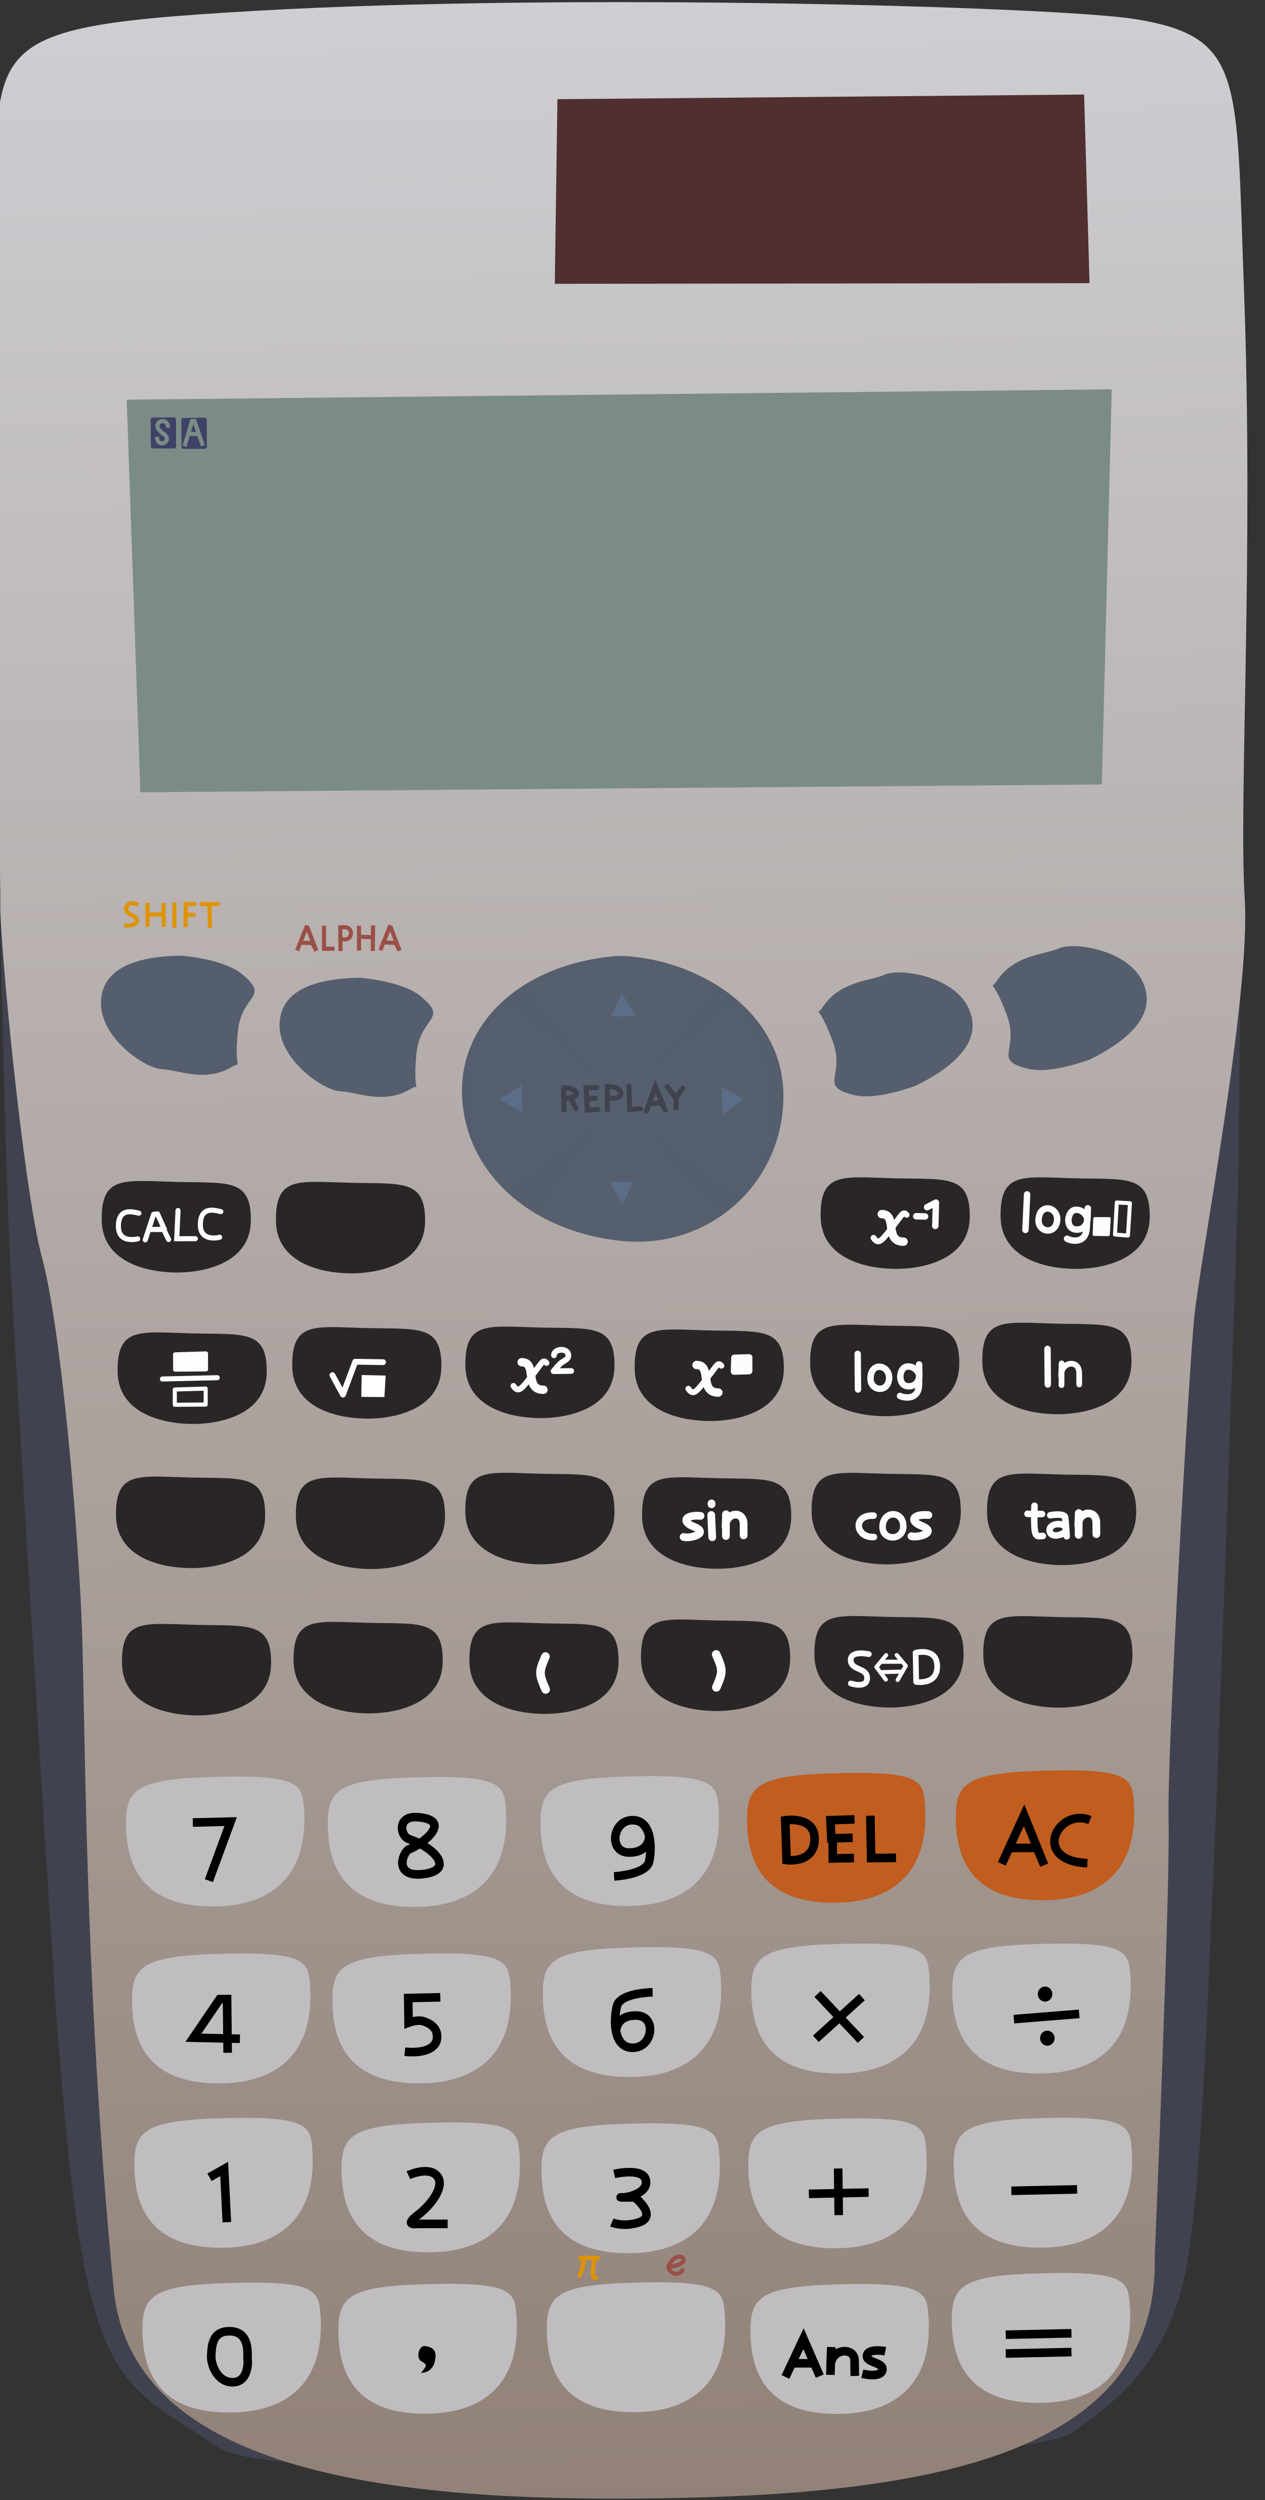 <?xml version="1.0" encoding="UTF-8" standalone="no"?>
<!-- Created with Inkscape (http://www.inkscape.org/) -->

<svg
   version="1.1"
   id="svg2"
   width="2486.667"
   height="4912"
   viewBox="0 0 2486.667 4912"
   sodipodi:docname="gui.svg"
   inkscape:version="1.2.2 (b0a8486541, 2022-12-01)"
   inkscape:export-filename="gui.png"
   inkscape:export-xdpi="96"
   inkscape:export-ydpi="96"
   xmlns:inkscape="http://www.inkscape.org/namespaces/inkscape"
   xmlns:sodipodi="http://sodipodi.sourceforge.net/DTD/sodipodi-0.dtd"
   xmlns:xlink="http://www.w3.org/1999/xlink"
   xmlns="http://www.w3.org/2000/svg"
   xmlns:svg="http://www.w3.org/2000/svg">
  <rect x="0" y="0" width="2486.667" height="4912" fill="#333333" stroke="none"/>
  <defs
     id="defs6">
    <rect
       x="220.434"
       y="139.683"
       width="867.997"
       height="522.096"
       id="rect438" />
    <rect
       x="335.279"
       y="809.352"
       width="1830.529"
       height="680.596"
       id="rect392" />
    <rect
       x="328.042"
       y="1506.098"
       width="1836.794"
       height="720.092"
       id="rect386" />
    <linearGradient
       inkscape:collect="always"
       id="linearGradient36525">
      <stop
         style="stop-color:#918176;stop-opacity:1;"
         offset="0"
         id="stop36521" />
      <stop
         style="stop-color:#cfced3;stop-opacity:1;"
         offset="1"
         id="stop36523" />
    </linearGradient>
    <linearGradient
       inkscape:collect="always"
       xlink:href="#linearGradient36525"
       id="linearGradient36527"
       x1="1265.623"
       y1="4934.722"
       x2="1198.66"
       y2="2.468"
       gradientUnits="userSpaceOnUse"
       gradientTransform="translate(-0.465,-27.979)" />
    <rect
       x="335.279"
       y="809.352"
       width="1830.529"
       height="680.596"
       id="rect392-3" />
  </defs>
  <sodipodi:namedview
     id="namedview4"
     pagecolor="#505050"
     bordercolor="#ffffff"
     borderopacity="1"
     inkscape:showpageshadow="0"
     inkscape:pageopacity="0"
     inkscape:pagecheckerboard="1"
     inkscape:deskcolor="#505050"
     showgrid="false"
     inkscape:zoom="0.38436483"
     inkscape:cx="939.21183"
     inkscape:cy="4245.966"
     inkscape:window-width="1920"
     inkscape:window-height="1108"
     inkscape:window-x="0"
     inkscape:window-y="0"
     inkscape:window-maximized="1"
     inkscape:current-layer="layer1" />
  <g
     inkscape:groupmode="layer"
     id="layer1"
     inkscape:label="Vector"
     style="display:inline;opacity:1"
     transform="translate(-25.501,23.32)">
    <path
       style="display:inline;fill:#41424f;fill-opacity:1;stroke-width:2.351;stroke-dasharray:7.053, 7.053"
       d="M 137.508,3952.214 C 122.721,3755.687 48.976,2537.204 43.463,2413.072 37.949,2288.939 19.385,1658.251 27.541,1628.605 c 8.156,-29.647 2437.638,-28.414 2437.638,-28.414 0,0 -3.398,530.831 -4.31,638.123 -0.912,107.293 -45.605,1347.304 -51.344,1449.346 -9.107,161.898 -19.796,602.565 -56.673,766.136 -34.433,152.733 -117.326,232.45 -220.421,302.437 -103.095,69.987 -1556.245,110.933 -1676.12,29.875 -210.563,-142.379 -264.198,-108.226 -318.801,-833.894 z"
       id="path1053"
       sodipodi:nodetypes="ssscssssss"
       inkscape:label="purple_back" />
    <path
       style="display:inline;fill:url(#linearGradient36527);fill-opacity:1;stroke-width:16.451;stroke-dasharray:49.353, 49.353;stroke-dashoffset:0"
       d="m 2295.373,4412.295 c 8.694,397.945 -471.677,465.411 -976.571,472.809 C 813.908,4892.503 284.491,4839.835 248.891,4473.005 189.355,3859.521 193.997,3342.729 185.732,3154.068 177.466,2965.406 145.972,2588.686 108.126,2447.686 70.28,2306.688 24.055,1817.257 26.107,1750.761 28.16,1684.265 -1.415,879.942 13.148,609.102 42.42,64.687 -96.275,33.977 526.082,-1.935 1148.439,-37.846 2105.284,-10.043 2256.051,14.07 c 215.372,34.445 199.227,115.827 214.597,525.243 19.845,528.612 -10.426,1011.267 1.684,1203.196 12.11,191.929 -88.526,710.679 -99.46,824.442 -10.935,113.763 -53.692,857.037 -50.249,986.594 3.442,129.557 -27.25,858.75 -27.25,858.75 z"
       id="path393"
       sodipodi:nodetypes="cssssssssssssc"
       inkscape:label="gray_front" />
    <path
       style="opacity:1;fill:#7b8c87;fill-opacity:1;stroke-width:2.351;stroke-dasharray:7.053, 7.053"
       d="M 274.57,761.943 2210.923,741.592 2191.486,1517.894 301.403,1533.299 Z"
       id="path7438"
       inkscape:label="display_back" />
    <path
       style="opacity:1;fill:#4f2f2f;fill-opacity:1;stroke-width:2.351;stroke-dasharray:7.053, 7.053"
       d="m 1121.25,171.579 1035.317,-9.174 10.662,370.579 -1051.138,1.32 z"
       id="path7440"
       inkscape:label="solar_panel" />
    <path
       style="opacity:1;fill:#555e6d;fill-opacity:1;stroke-width:2.351;stroke-dasharray:7.053, 7.053"
       d="m 1241.587,1854.619 c 147.108,2.553 323.941,103.44 323.941,275.087 0,171.647 -144.518,300.367 -313.567,285.391 C 1082.913,2400.121 947.473,2294.042 934.465,2141.193 921.456,1988.344 1050.777,1868.803 1241.587,1854.619 Z"
       id="path7598"
       inkscape:label="dir_deco" />
    <path
       style="opacity:1;fill:#555e6d;fill-opacity:1;stroke-width:2.351;stroke-dasharray:7.053, 7.053"
       d="m 382.351,1854.202 c -90.623,1.19 -158.405,25.369 -158.405,93.84 0,68.472 87.221,128.1 119.411,129.165 32.191,1.065 85.363,27.418 138.904,-4.913 21.066,-12.721 3.053,17.555 10.507,-67.016 6.727,-76.324 65.638,-67.783 8.247,-114.915 -36.699,-30.139 -118.664,-36.162 -118.664,-36.162 z"
       id="path7600"
       sodipodi:nodetypes="csssssc"
       inkscape:label="key_shift" />
    <path
       style="display:inline;opacity:1;fill:#555e6d;fill-opacity:1;stroke-width:2.351;stroke-dasharray:7.053, 7.053"
       d="m 1826.771,2109.225 c 81.162,-40.332 131.779,-91.488 102.115,-153.201 -29.663,-61.713 -134.106,-77.67 -163.581,-64.684 -29.475,12.985 -88.815,12.269 -123.064,64.603 -13.476,20.591 -10.357,-14.499 19.562,64.952 27.002,71.704 -29.794,89.527 42.35,107.145 46.133,11.266 122.617,-18.815 122.617,-18.815 z"
       id="path7600-5"
       sodipodi:nodetypes="csssssc"
       inkscape:label="key_mode" />
    <path
       style="display:inline;opacity:1;fill:#555e6d;fill-opacity:1;stroke-width:2.351;stroke-dasharray:7.053, 7.053"
       d="m 2169.034,2057.661 c 81.162,-40.332 131.779,-91.488 102.115,-153.201 -29.663,-61.713 -134.106,-77.67 -163.581,-64.684 -29.475,12.985 -88.815,12.269 -123.064,64.603 -13.476,20.591 -10.357,-14.499 19.562,64.952 27.002,71.704 -29.794,89.527 42.35,107.145 46.133,11.266 122.617,-18.815 122.617,-18.815 z"
       id="path7600-5-2"
       sodipodi:nodetypes="csssssc"
       inkscape:label="key_on" />
    <path
       style="display:inline;opacity:1;fill:#555e6d;fill-opacity:1;stroke-width:2.351;stroke-dasharray:7.053, 7.053"
       d="m 733.49,1897.649 c -90.623,1.19 -158.405,25.369 -158.405,93.84 0,68.472 87.221,128.1 119.411,129.165 32.191,1.065 85.363,27.418 138.904,-4.913 21.066,-12.721 3.053,17.555 10.507,-67.016 6.727,-76.324 65.638,-67.783 8.247,-114.915 -36.699,-30.139 -118.664,-36.162 -118.664,-36.162 z"
       id="path7600-6"
       sodipodi:nodetypes="csssssc"
       inkscape:label="key_alpha" />
    <path
       style="opacity:1;fill:#2a2627;fill-opacity:1;stroke-width:2.351;stroke-dasharray:7.053, 7.053"
       d="m 710.771,2300.374 c 104.73,2.752 151.401,-8.145 150.34,76.529 -1.061,84.673 -94.921,101.783 -145.209,101.522 -69.431,-0.361 -146.64,-25.752 -147.937,-102.01 -1.518,-89.26 43.379,-78.653 142.806,-76.041 z"
       id="path7702"
       sodipodi:nodetypes="sssss"
       inkscape:label="key_integ" />
    <path
       style="display:inline;opacity:1;fill:#2a2627;fill-opacity:1;stroke-width:2.351;stroke-dasharray:7.053, 7.053"
       d="m 368.27,2298.676 c 104.73,2.752 151.401,-8.145 150.34,76.529 -1.061,84.673 -94.921,101.783 -145.209,101.522 -69.431,-0.361 -146.64,-25.752 -147.937,-102.01 -1.518,-89.26 43.379,-78.653 142.806,-76.041 z"
       id="path7702-9"
       sodipodi:nodetypes="sssss"
       inkscape:label="key_calc" />
    <path
       style="display:inline;opacity:1;fill:#2a2627;fill-opacity:1;stroke-width:2.351;stroke-dasharray:7.053, 7.053"
       d="m 1781.445,2291.557 c 104.73,2.752 151.401,-8.145 150.34,76.529 -1.061,84.673 -94.921,101.783 -145.209,101.522 -69.431,-0.361 -146.639,-25.752 -147.937,-102.01 -1.518,-89.26 43.379,-78.653 142.806,-76.041 z"
       id="path7702-1"
       sodipodi:nodetypes="sssss"
       inkscape:label="key_pow-1" />
    <path
       style="display:inline;opacity:1;fill:#2a2627;fill-opacity:1;stroke-width:2.351;stroke-dasharray:7.053, 7.053"
       d="m 2135.206,2291.537 c 104.73,2.752 151.401,-8.145 150.34,76.529 -1.061,84.673 -94.921,101.783 -145.209,101.522 -69.431,-0.361 -146.639,-25.752 -147.937,-102.01 -1.518,-89.26 43.379,-78.653 142.806,-76.041 z"
       id="path7702-2"
       sodipodi:nodetypes="sssss"
       inkscape:label="key_logn" />
    <path
       style="display:inline;opacity:1;fill:#2a2627;fill-opacity:1;stroke-width:2.351;stroke-dasharray:7.053, 7.053"
       d="m 399.505,2596.204 c 104.73,2.752 151.401,-8.145 150.34,76.529 -1.061,84.673 -94.921,101.783 -145.209,101.522 -69.431,-0.361 -146.64,-25.752 -147.937,-102.01 -1.518,-89.26 43.379,-78.653 142.806,-76.041 z"
       id="path7702-7"
       sodipodi:nodetypes="sssss"
       inkscape:label="key_frac" />
    <path
       style="display:inline;opacity:1;fill:#2a2627;fill-opacity:1;stroke-width:2.351;stroke-dasharray:7.053, 7.053"
       d="m 742.807,2585.784 c 104.73,2.752 151.401,-8.145 150.34,76.529 -1.061,84.673 -94.921,101.783 -145.209,101.522 -69.431,-0.361 -146.64,-25.752 -147.937,-102.01 -1.518,-89.26 43.379,-78.653 142.806,-76.041 z"
       id="path7702-0"
       sodipodi:nodetypes="sssss"
       inkscape:label="key_sqrt" />
    <path
       style="display:inline;opacity:1;fill:#2a2627;fill-opacity:1;stroke-width:2.351;stroke-dasharray:7.053, 7.053"
       d="m 1083.121,2584.731 c 104.73,2.752 151.401,-8.145 150.34,76.529 -1.061,84.673 -94.921,101.783 -145.209,101.522 -69.431,-0.361 -146.64,-25.752 -147.937,-102.01 -1.518,-89.26 43.379,-78.653 142.806,-76.041 z"
       id="path7702-93"
       sodipodi:nodetypes="sssss"
       inkscape:label="key_pow2" />
    <path
       style="display:inline;opacity:1;fill:#2a2627;fill-opacity:1;stroke-width:2.351;stroke-dasharray:7.053, 7.053"
       d="m 1415.938,2590.458 c 104.73,2.752 151.401,-8.145 150.34,76.529 -1.061,84.673 -94.921,101.783 -145.209,101.522 -69.431,-0.361 -146.64,-25.752 -147.937,-102.01 -1.518,-89.26 43.379,-78.653 142.806,-76.041 z"
       id="path7702-6"
       sodipodi:nodetypes="sssss"
       inkscape:label="key_pown" />
    <path
       style="display:inline;opacity:1;fill:#2a2627;fill-opacity:1;stroke-width:2.351;stroke-dasharray:7.053, 7.053"
       d="m 1760.879,2580.986 c 104.73,2.752 151.401,-8.145 150.34,76.529 -1.061,84.673 -94.921,101.783 -145.209,101.522 -69.431,-0.361 -146.639,-25.752 -147.937,-102.01 -1.518,-89.26 43.379,-78.653 142.806,-76.041 z"
       id="path7702-06"
       sodipodi:nodetypes="sssss"
       inkscape:label="key_log" />
    <path
       style="display:inline;opacity:1;fill:#2a2627;fill-opacity:1;stroke-width:2.351;stroke-dasharray:7.053, 7.053"
       d="m 2099.265,2577.108 c 104.73,2.752 151.401,-8.145 150.34,76.529 -1.061,84.673 -94.921,101.783 -145.209,101.522 -69.431,-0.361 -146.639,-25.752 -147.937,-102.01 -1.518,-89.26 43.379,-78.653 142.806,-76.041 z"
       id="path7702-26"
       sodipodi:nodetypes="sssss"
       inkscape:label="key_ln" />
    <path
       style="display:inline;opacity:1;fill:#2a2627;fill-opacity:1;stroke-width:2.351;stroke-dasharray:7.053, 7.053"
       d="m 396.38,2879.403 c 104.73,2.752 151.401,-8.145 150.34,76.529 -1.061,84.673 -94.921,101.783 -145.209,101.522 -69.431,-0.361 -146.64,-25.752 -147.937,-102.01 -1.518,-89.26 43.379,-78.653 142.806,-76.041 z"
       id="path7702-18"
       sodipodi:nodetypes="sssss"
       inkscape:label="key_(-)" />
    <path
       style="display:inline;opacity:1;fill:#2a2627;fill-opacity:1;stroke-width:2.351;stroke-dasharray:7.053, 7.053"
       d="m 749.891,2881.284 c 104.73,2.752 151.401,-8.145 150.34,76.529 -1.061,84.673 -94.921,101.783 -145.209,101.522 -69.431,-0.361 -146.64,-25.752 -147.937,-102.01 -1.518,-89.26 43.379,-78.653 142.806,-76.041 z"
       id="path7702-79"
       sodipodi:nodetypes="sssss"
       inkscape:label="key_°" />
    <path
       style="display:inline;opacity:1;fill:#2a2627;fill-opacity:1;stroke-width:2.351;stroke-dasharray:7.053, 7.053"
       d="m 1083.03,2871.961 c 104.73,2.752 151.401,-8.145 150.34,76.529 -1.061,84.673 -94.921,101.783 -145.209,101.522 -69.431,-0.361 -146.64,-25.752 -147.937,-102.01 -1.518,-89.26 43.379,-78.653 142.806,-76.041 z"
       id="path7702-20"
       sodipodi:nodetypes="sssss"
       inkscape:label="key_hyp" />
    <path
       style="display:inline;opacity:1;fill:#2a2627;fill-opacity:1;stroke-width:2.351;stroke-dasharray:7.053, 7.053"
       d="m 1430.49,2880.761 c 104.73,2.752 151.401,-8.145 150.34,76.529 -1.061,84.673 -94.921,101.783 -145.209,101.522 -69.431,-0.361 -146.639,-25.752 -147.937,-102.01 -1.518,-89.26 43.379,-78.653 142.806,-76.041 z"
       id="path7702-23"
       sodipodi:nodetypes="sssss"
       inkscape:label="key_sin" />
    <path
       style="display:inline;opacity:1;fill:#2a2627;fill-opacity:1;stroke-width:2.351;stroke-dasharray:7.053, 7.053"
       d="m 1763.831,2872.083 c 104.73,2.752 151.401,-8.145 150.34,76.529 -1.061,84.673 -94.921,101.783 -145.209,101.522 -69.431,-0.361 -146.639,-25.752 -147.937,-102.01 -1.518,-89.26 43.379,-78.653 142.806,-76.041 z"
       id="path7702-75"
       sodipodi:nodetypes="sssss"
       inkscape:label="key_cos" />
    <path
       style="display:inline;opacity:1;fill:#2a2627;fill-opacity:1;stroke-width:2.351;stroke-dasharray:7.053, 7.053"
       d="m 2108.555,2873.546 c 104.73,2.752 151.401,-8.145 150.34,76.529 -1.061,84.673 -94.921,101.783 -145.209,101.522 -69.431,-0.361 -146.639,-25.752 -147.937,-102.01 -1.518,-89.26 43.379,-78.653 142.806,-76.041 z"
       id="path7702-92"
       sodipodi:nodetypes="sssss"
       inkscape:label="key_tan" />
    <path
       style="display:inline;opacity:1;fill:#2a2627;fill-opacity:1;stroke-width:2.351;stroke-dasharray:7.053, 7.053"
       d="m 2101.184,3153.572 c 104.73,2.752 151.401,-8.145 150.34,76.529 -1.061,84.673 -94.921,101.783 -145.209,101.522 -69.431,-0.361 -146.639,-25.752 -147.937,-102.01 -1.518,-89.26 43.379,-78.653 142.806,-76.041 z"
       id="path7702-28"
       sodipodi:nodetypes="sssss"
       inkscape:label="key_M+" />
    <path
       style="display:inline;opacity:1;fill:#2a2627;fill-opacity:1;stroke-width:2.351;stroke-dasharray:7.053, 7.053"
       d="m 1769.239,3153.334 c 104.73,2.752 151.401,-8.145 150.34,76.529 -1.061,84.673 -94.921,101.783 -145.209,101.522 -69.431,-0.361 -146.639,-25.752 -147.937,-102.01 -1.518,-89.26 43.379,-78.653 142.806,-76.041 z"
       id="path7702-97"
       sodipodi:nodetypes="sssss"
       inkscape:label="key_SD" />
    <path
       style="display:inline;opacity:1;fill:#2a2627;fill-opacity:1;stroke-width:2.351;stroke-dasharray:7.053, 7.053"
       d="m 1428.366,3160.224 c 104.73,2.752 151.401,-8.145 150.34,76.529 -1.061,84.673 -94.921,101.783 -145.209,101.522 -69.431,-0.361 -146.639,-25.752 -147.937,-102.01 -1.518,-89.26 43.379,-78.653 142.806,-76.041 z"
       id="path7702-3"
       sodipodi:nodetypes="sssss"
       inkscape:label="key_)" />
    <path
       style="display:inline;opacity:1;fill:#2a2627;fill-opacity:1;stroke-width:2.351;stroke-dasharray:7.053, 7.053"
       d="m 1091.089,3165.884 c 104.73,2.752 151.401,-8.145 150.34,76.529 -1.061,84.673 -94.921,101.783 -145.209,101.522 -69.431,-0.361 -146.64,-25.752 -147.937,-102.01 -1.518,-89.26 43.379,-78.653 142.806,-76.041 z"
       id="path7702-61"
       sodipodi:nodetypes="sssss"
       inkscape:label="key_(" />
    <path
       style="display:inline;opacity:1;fill:#2a2627;fill-opacity:1;stroke-width:2.351;stroke-dasharray:7.053, 7.053"
       d="m 745.412,3164.868 c 104.73,2.752 151.401,-8.145 150.34,76.529 -1.061,84.673 -94.921,101.783 -145.209,101.522 -69.431,-0.361 -146.64,-25.752 -147.937,-102.01 -1.518,-89.26 43.379,-78.653 142.806,-76.041 z"
       id="path7702-29"
       sodipodi:nodetypes="sssss"
       inkscape:label="key_eng" />
    <path
       style="display:inline;opacity:1;fill:#2a2627;fill-opacity:1;stroke-width:2.351;stroke-dasharray:7.053, 7.053"
       d="m 408.118,3168.887 c 104.73,2.752 151.401,-8.145 150.34,76.529 -1.061,84.673 -94.921,101.783 -145.209,101.522 -69.431,-0.361 -146.64,-25.752 -147.937,-102.01 -1.518,-89.26 43.379,-78.653 142.806,-76.041 z"
       id="path7702-31"
       sodipodi:nodetypes="sssss"
       inkscape:label="key_rcl" />
    <path
       style="opacity:1;fill:#bfbdbf;fill-opacity:1;stroke-width:2.351;stroke-dasharray:7.053, 7.053"
       d="m 434.708,3468.064 c 172.625,-5.807 184.185,12.077 187.929,56.003 12.161,142.667 -68.87,195.188 -169.089,197.983 -138.011,3.85 -178.216,-68.627 -180.281,-156.058 -1.671,-70.759 16.234,-93.044 161.441,-97.928 z"
       id="path8041"
       sodipodi:nodetypes="sssss"
       inkscape:label="key_7" />
    <path
       style="display:inline;opacity:1;fill:#bfbdbf;fill-opacity:1;stroke-width:2.351;stroke-dasharray:7.053, 7.053"
       d="m 831.415,3468.947 c 172.625,-5.807 184.185,12.077 187.929,56.003 12.161,142.667 -68.87,195.188 -169.089,197.983 -138.011,3.85 -178.216,-68.627 -180.281,-156.058 -1.671,-70.759 16.234,-93.044 161.441,-97.928 z"
       id="path8041-9"
       sodipodi:nodetypes="sssss"
       inkscape:label="key_8" />
    <path
       style="display:inline;opacity:1;fill:#bfbdbf;fill-opacity:1;stroke-width:2.351;stroke-dasharray:7.053, 7.053"
       d="m 1249.5,3467.154 c 172.625,-5.807 184.185,12.077 187.929,56.003 12.161,142.667 -68.87,195.188 -169.089,197.983 -138.011,3.85 -178.216,-68.627 -180.281,-156.058 -1.671,-70.759 16.234,-93.044 161.441,-97.928 z"
       id="path8041-4"
       sodipodi:nodetypes="sssss"
       inkscape:label="key_9" />
    <path
       style="display:inline;opacity:1;fill:#c15d1f;fill-opacity:1;stroke-width:2.351;stroke-dasharray:7.053, 7.053"
       d="m 1655.512,3460.833 c 172.625,-5.807 184.185,12.077 187.929,56.003 12.161,142.667 -68.87,195.188 -169.089,197.983 -138.011,3.85 -178.216,-68.627 -180.281,-156.058 -1.671,-70.759 16.234,-93.044 161.441,-97.928 z"
       id="path8041-7"
       sodipodi:nodetypes="sssss"
       inkscape:label="key_del" />
    <path
       style="display:inline;opacity:1;fill:#c15d1f;fill-opacity:1;stroke-width:2.351;stroke-dasharray:7.053, 7.053"
       d="m 2065.935,3455.886 c 172.625,-5.807 184.185,12.077 187.929,56.003 12.161,142.667 -68.87,195.188 -169.089,197.983 -138.011,3.85 -178.216,-68.627 -180.281,-156.058 -1.671,-70.759 16.234,-93.044 161.441,-97.928 z"
       id="path8041-8"
       sodipodi:nodetypes="sssss"
       inkscape:label="key_ac" />
    <path
       style="display:inline;opacity:1;fill:#bfbdbf;fill-opacity:1;stroke-width:2.351;stroke-dasharray:7.053, 7.053"
       d="m 2059.122,3796.26 c 172.625,-5.807 184.185,12.077 187.929,56.003 12.161,142.667 -68.87,195.188 -169.089,197.983 -138.011,3.85 -178.216,-68.627 -180.281,-156.058 -1.671,-70.759 16.234,-93.044 161.441,-97.928 z"
       id="path8041-45"
       sodipodi:nodetypes="sssss"
       inkscape:label="key_÷" />
    <path
       style="display:inline;opacity:1;fill:#bfbdbf;fill-opacity:1;stroke-width:2.351;stroke-dasharray:7.053, 7.053"
       d="m 1663.918,3796.257 c 172.625,-5.807 184.185,12.077 187.929,56.003 12.161,142.667 -68.87,195.188 -169.089,197.983 -138.011,3.85 -178.216,-68.627 -180.281,-156.058 -1.671,-70.759 16.234,-93.044 161.441,-97.928 z"
       id="path8041-0"
       sodipodi:nodetypes="sssss"
       inkscape:label="key_x" />
    <path
       style="display:inline;opacity:1;fill:#bfbdbf;fill-opacity:1;stroke-width:2.351;stroke-dasharray:7.053, 7.053"
       d="m 1254.098,3803.169 c 172.625,-5.807 184.185,12.077 187.929,56.003 12.161,142.667 -68.87,195.188 -169.089,197.983 -138.011,3.85 -178.216,-68.627 -180.281,-156.058 -1.671,-70.759 16.234,-93.044 161.441,-97.928 z"
       id="path8041-3"
       sodipodi:nodetypes="sssss"
       inkscape:label="key_6" />
    <path
       style="display:inline;opacity:1;fill:#bfbdbf;fill-opacity:1;stroke-width:2.351;stroke-dasharray:7.053, 7.053"
       d="m 840.468,3815.641 c 172.625,-5.807 184.185,12.077 187.929,56.003 12.161,142.667 -68.87,195.188 -169.089,197.983 -138.011,3.85 -178.216,-68.627 -180.281,-156.058 -1.671,-70.759 16.234,-93.044 161.441,-97.928 z"
       id="path8041-6"
       sodipodi:nodetypes="sssss"
       inkscape:label="key_5" />
    <path
       style="display:inline;opacity:1;fill:#bfbdbf;fill-opacity:1;stroke-width:2.351;stroke-dasharray:7.053, 7.053"
       d="m 446.562,3815.707 c 172.625,-5.807 184.185,12.077 187.929,56.003 12.161,142.667 -68.87,195.188 -169.089,197.983 -138.011,3.85 -178.216,-68.627 -180.281,-156.058 -1.671,-70.759 16.234,-93.044 161.441,-97.928 z"
       id="path8041-1"
       sodipodi:nodetypes="sssss"
       inkscape:label="key_4" />
    <path
       style="display:inline;opacity:1;fill:#bfbdbf;fill-opacity:1;stroke-width:2.351;stroke-dasharray:7.053, 7.053"
       d="m 451.106,4138.639 c 172.625,-5.807 184.185,12.077 187.929,56.003 12.161,142.667 -68.87,195.188 -169.089,197.983 -138.011,3.85 -178.216,-68.627 -180.281,-156.058 -1.671,-70.759 16.234,-93.044 161.441,-97.928 z"
       id="path8041-06"
       sodipodi:nodetypes="sssss"
       inkscape:label="key_1" />
    <path
       style="display:inline;opacity:1;fill:#bfbdbf;fill-opacity:1;stroke-width:2.351;stroke-dasharray:7.053, 7.053"
       d="m 858.413,4147.58 c 172.625,-5.807 184.185,12.077 187.929,56.003 12.161,142.667 -68.87,195.188 -169.089,197.983 -138.011,3.85 -178.216,-68.627 -180.281,-156.058 -1.671,-70.759 16.234,-93.044 161.441,-97.928 z"
       id="path8041-32"
       sodipodi:nodetypes="sssss"
       inkscape:label="key_2" />
    <path
       style="display:inline;opacity:1;fill:#bfbdbf;fill-opacity:1;stroke-width:2.351;stroke-dasharray:7.053, 7.053"
       d="m 1251.362,4149.346 c 172.625,-5.807 184.185,12.077 187.929,56.003 12.161,142.667 -68.87,195.188 -169.089,197.983 -138.011,3.85 -178.216,-68.627 -180.281,-156.058 -1.671,-70.759 16.234,-93.044 161.441,-97.928 z"
       id="path8041-061"
       sodipodi:nodetypes="sssss"
       inkscape:label="key_3" />
    <path
       style="display:inline;opacity:1;fill:#bfbdbf;fill-opacity:1;stroke-width:2.351;stroke-dasharray:7.053, 7.053"
       d="m 1658.021,4139.571 c 172.625,-5.807 184.185,12.077 187.929,56.003 12.161,142.667 -68.87,195.188 -169.089,197.983 -138.011,3.85 -178.216,-68.627 -180.281,-156.058 -1.671,-70.759 16.234,-93.044 161.441,-97.928 z"
       id="path8041-5"
       sodipodi:nodetypes="sssss"
       inkscape:label="key_+" />
    <path
       style="display:inline;opacity:1;fill:#bfbdbf;fill-opacity:1;stroke-width:2.351;stroke-dasharray:7.053, 7.053"
       d="m 2061.777,4138.399 c 172.625,-5.807 184.185,12.077 187.929,56.003 12.161,142.667 -68.87,195.188 -169.089,197.983 -138.011,3.85 -178.216,-68.627 -180.281,-156.058 -1.671,-70.759 16.234,-93.044 161.441,-97.928 z"
       id="path8041-54"
       sodipodi:nodetypes="sssss"
       inkscape:label="key_-" />
    <path
       style="display:inline;opacity:1;fill:#bfbdbf;fill-opacity:1;stroke-width:2.351;stroke-dasharray:7.053, 7.053"
       d="m 2058.095,4443.389 c 172.625,-5.807 184.185,12.077 187.929,56.003 12.161,142.667 -68.87,195.188 -169.089,197.983 -138.011,3.85 -178.216,-68.627 -180.281,-156.058 -1.671,-70.759 16.234,-93.044 161.441,-97.928 z"
       id="path8041-76"
       sodipodi:nodetypes="sssss"
       inkscape:label="key_=" />
    <path
       style="display:inline;opacity:1;fill:#bfbdbf;fill-opacity:1;stroke-width:2.351;stroke-dasharray:7.053, 7.053"
       d="m 1662.236,4465.081 c 172.625,-5.807 184.185,12.077 187.929,56.003 12.161,142.667 -68.87,195.188 -169.089,197.983 -138.011,3.85 -178.216,-68.627 -180.281,-156.058 -1.671,-70.759 16.234,-93.044 161.441,-97.928 z"
       id="path8041-56"
       sodipodi:nodetypes="sssss"
       inkscape:label="key_Ans" />
    <path
       style="display:inline;opacity:1;fill:#bfbdbf;fill-opacity:1;stroke-width:2.351;stroke-dasharray:7.053, 7.053"
       d="m 1261.956,4461.66 c 172.625,-5.807 184.185,12.077 187.929,56.003 12.161,142.667 -68.87,195.188 -169.089,197.983 -138.011,3.85 -178.216,-68.627 -180.281,-156.058 -1.671,-70.759 16.234,-93.044 161.441,-97.928 z"
       id="path8041-93"
       sodipodi:nodetypes="sssss"
       inkscape:label="key_pow10" />
    <path
       style="display:inline;opacity:1;fill:#bfbdbf;fill-opacity:1;stroke-width:2.351;stroke-dasharray:7.053, 7.053"
       d="m 852.291,4464.648 c 172.625,-5.807 184.185,12.077 187.929,56.003 12.161,142.667 -68.87,195.188 -169.089,197.983 -138.011,3.85 -178.216,-68.627 -180.281,-156.058 -1.671,-70.759 16.234,-93.044 161.441,-97.928 z"
       id="path8041-74"
       sodipodi:nodetypes="sssss"
       inkscape:label="key_comma" />
    <path
       style="display:inline;opacity:1;fill:#bfbdbf;fill-opacity:1;stroke-width:2.351;stroke-dasharray:7.053, 7.053"
       d="m 467.079,4462.337 c 172.625,-5.807 184.185,12.077 187.929,56.003 12.161,142.667 -68.87,195.188 -169.089,197.983 -138.011,3.85 -178.216,-68.627 -180.281,-156.058 -1.671,-70.759 16.234,-93.044 161.441,-97.928 z"
       id="path8041-52"
       sodipodi:nodetypes="sssss"
       inkscape:label="key_0" />
    <path
       style="display:inline;opacity:0.98;fill:#ffffff;fill-opacity:0.01;stroke-width:2.351;stroke-dasharray:7.053, 7.053"
       d="m 1245.037,2143.383 -182.731,-231.301 c 0,0 178.986,-132.851 365.989,-10.892 17.771,11.59 -183.258,242.193 -183.258,242.193 z"
       id="path7442"
       sodipodi:nodetypes="ccsc"
       inkscape:label="key_dir3" />
    <path
       style="display:inline;opacity:0.98;fill:#ffffff;fill-opacity:0.01;stroke-width:2.351;stroke-dasharray:7.053, 7.053"
       d="m 1242.336,2145.817 194.582,221.424 c 0,0 -171.79,142.034 -364.918,30.026 -18.353,-10.644 170.336,-251.449 170.336,-251.449 z"
       id="path7442-6"
       sodipodi:nodetypes="ccsc"
       inkscape:label="key_dir1"
       inkscape:transform-center-x="-10.175976"
       inkscape:transform-center-y="148.49437" />
    <path
       style="display:inline;opacity:0.98;fill:#ffffff;fill-opacity:0.01;stroke-width:2.351;stroke-dasharray:7.053, 7.053"
       d="m 1240.364,2141.209 225.96,-189.296 c 0,0 137.935,175.098 21.395,365.526 -11.075,18.096 -247.355,-176.229 -247.355,-176.229 z"
       id="path7442-7"
       sodipodi:nodetypes="ccsc"
       inkscape:label="key_dir2"
       inkscape:transform-center-x="-143.61028"
       inkscape:transform-center-y="-4.6209773" />
    <path
       style="display:inline;opacity:0.98;fill:#ffffff;fill-opacity:0.01;stroke-width:2.351;stroke-dasharray:7.053, 7.053"
       d="m 1247.314,2141.387 -234.702,178.342 c 0,0 -129.457,-181.457 -3.997,-366.129 11.922,-17.55 238.699,187.787 238.699,187.787 z"
       id="path7442-5"
       sodipodi:nodetypes="ccsc"
       inkscape:label="key_dir0"
       inkscape:transform-center-x="144.56503"
       inkscape:transform-center-y="-5.0925799" />
    <rect
       style="opacity:0;fill:#261c3d;fill-opacity:1;stroke:none;stroke-width:8.601"
       id="rect8738"
       width="1821.952"
       height="590.781"
       x="331.467"
       y="886.106"
       inkscape:label="display_input" />
    <rect
       style="display:inline;opacity:0;fill:#261c3d;fill-opacity:1;stroke:none;stroke-width:6.026"
       id="rect8738-5"
       width="1821.952"
       height="290"
       x="331.467"
       y="1204.865"
       inkscape:label="display_output" />
    <path
       style="opacity:1;fill:none;stroke:#000000;stroke-width:16.851;stroke-dasharray:none;stroke-opacity:1"
       d="m 474.963,4556.846 c 44.259,-1.262 36.147,48.137 37.257,54.724 1.111,6.587 1.176,45.472 -29.429,45.472 -30.605,0 -42.901,-35.622 -42.004,-51.289 0.897,-15.667 0.045,-48.457 34.176,-48.907 z"
       id="path945"
       inkscape:label="label_0" />
    <path
       style="opacity:1;fill:none;stroke:#000000;stroke-width:16.851;stroke-dasharray:none;stroke-opacity:1"
       d="m 437.322,4254.268 28.864,-16.308 5.249,104.577"
       id="path1001"
       inkscape:label="label_1" />
    <path
       style="opacity:1;fill:none;stroke:#000000;stroke-width:16.851;stroke-dasharray:none;stroke-opacity:1"
       d="m 497.084,3982.151 -91.423,-2.034 51.72,-75.909 h 14.475 l 1.152,105.472"
       id="path1003"
       inkscape:label="label_4" />
    <path
       style="opacity:1;fill:none;stroke:#000000;stroke-width:16.851;stroke-dasharray:none;stroke-opacity:1"
       d="m 436.058,3671.571 42.821,-116.068 -74.316,1.844"
       id="path1005"
       inkscape:label="label_7" />
    <path
       style="opacity:1;fill:none;stroke:#000000;stroke-width:16.851;stroke-dasharray:none;stroke-opacity:1"
       d="m 828.197,3610.512 c 27.223,-9.594 90.107,-58.591 17.484,-63.727 -39.592,-2.8 -34.394,37.092 -15.68,43.33 51.055,17.017 88.604,60.399 28.906,68.31 -57.181,7.577 -44.549,-37.2 -30.71,-47.913 z"
       id="path1009"
       sodipodi:nodetypes="csssc"
       inkscape:label="label_8" />
    <path
       style="opacity:1;fill:none;stroke:#000000;stroke-width:16.851;stroke-dasharray:none;stroke-opacity:1"
       d="m 1232.617,3663.2 c 0,0 63.173,-3.267 68.943,-29.288 5.77,-26.021 5.331,-82.591 -33.925,-81.164 -39.255,1.427 -45.606,63.568 -5.841,63.568 39.765,0 39.765,-30.311 39.765,-30.311"
       id="path1130"
       inkscape:label="label_9" />
    <path
       style="display:inline;opacity:1;fill:none;stroke:#000000;stroke-width:16.851;stroke-dasharray:none;stroke-opacity:1"
       d="m 1308.372,3890.817 c 0,0 -63.251,0.936 -69.976,26.727 -6.725,25.791 -8.372,82.338 30.91,82.359 39.281,0.021 47.919,-61.843 8.18,-63.309 -39.738,-1.466 -40.856,28.824 -40.856,28.824"
       id="path1130-3"
       inkscape:label="label_6" />
    <g
       id="g1237"
       inkscape:label="label_del"
       style="opacity:1">
      <path
         style="opacity:1;fill:none;stroke:#000000;stroke-width:16.851;stroke-dasharray:none;stroke-opacity:1"
         d="m 1569.037,3552.924 2.681,78.207 c 0,0 53.536,7.664 55.053,-39.952 1.516,-47.616 -57.734,-38.255 -57.734,-38.255 z"
         id="path1132" />
      <path
         style="opacity:1;fill:none;stroke:#000000;stroke-width:16.851;stroke-dasharray:none;stroke-opacity:1"
         d="m 1705.27,3551.21 -47.361,1.537 1.666,35.636 41.999,-1.061 -39.324,1.262 0.322,39.307 41.587,-0.918"
         id="path1134" />
      <path
         style="opacity:1;fill:none;stroke:#000000;stroke-width:16.851;stroke-dasharray:none;stroke-opacity:1"
         d="m 1736.418,3543.918 1.461,83.197 49.005,-0.392"
         id="path1136" />
    </g>
    <g
       id="g1241"
       inkscape:label="label_ac"
       style="opacity:1">
      <path
         style="opacity:1;fill:none;stroke:#000000;stroke-width:16.851;stroke-dasharray:none;stroke-opacity:1"
         d="m 1994.857,3638.455 43.651,-95.391 39.611,97.978 -14.215,-33.86 h -49.981"
         id="path1138" />
      <path
         style="opacity:1;fill:none;stroke:#000000;stroke-width:16.851;stroke-dasharray:none;stroke-opacity:1"
         d="m 2167.976,3552.64 c -62.552,-25.643 -116.985,79.176 -4.986,84.605"
         id="path1140"
         sodipodi:nodetypes="cc" />
    </g>
    <path
       style="opacity:1;fill:none;stroke:#000000;stroke-width:16.851;stroke-dasharray:none;stroke-opacity:1"
       d="m 891.035,3900.79 -63.069,1.314 0.645,48.49 c 0,0 17.378,-6.691 29.368,-2.806 11.99,3.885 28.568,12.624 26.634,33.455 -1.935,20.831 -27.846,30.072 -63.363,26.337"
       id="path1228"
       inkscape:label="label_5" />
    <path
       style="opacity:1;fill:none;stroke:#000000;stroke-width:16.851;stroke-dasharray:none;stroke-opacity:1"
       d="m 828.361,4250.273 c 0,0 38.713,-18.15 55.847,0.856 17.135,19.006 -9.515,56.365 -37.948,77.899 -28.433,21.533 -0.357,16.815 -0.357,16.815 l 59.535,0.018"
       id="path1230"
       inkscape:label="label_2" />
    <path
       style="opacity:1;fill:none;stroke:#000000;stroke-width:16.851;stroke-dasharray:none;stroke-opacity:1"
       d="m 1232.856,4247.703 c 0,0 56.628,-13.185 62.19,12.111 5.562,25.296 -36.146,34.7 -47.44,34.163 -11.294,-0.536 26.06,0.068 26.06,0.068 0,0 46.163,36.837 6.828,49.206 -29.721,9.346 -52.346,-0.034 -52.346,-0.034"
       id="path1232"
       sodipodi:nodetypes="csscsc"
       inkscape:label="label_3" />
    <g
       id="g1974"
       inkscape:label="label_x">
      <path
         style="opacity:1;fill:none;stroke:#000000;stroke-width:16.851;stroke-dasharray:none;stroke-opacity:1"
         d="m 1629.212,3982.244 90.568,-81.87"
         id="path1372" />
      <path
         style="opacity:1;fill:none;stroke:#000000;stroke-width:16.851;stroke-dasharray:none;stroke-opacity:1"
         d="m 1632.551,3894.151 85.294,90.302"
         id="path1374" />
    </g>
    <g
       id="g1970"
       inkscape:label="label_+">
      <path
         style="opacity:1;fill:none;stroke:#000000;stroke-width:16.851;stroke-dasharray:none;stroke-opacity:1"
         d="m 1615.537,4286.858 117.433,-2.527"
         id="path1378" />
      <path
         style="opacity:1;fill:none;stroke:#000000;stroke-width:16.851;stroke-dasharray:none;stroke-opacity:1"
         d="m 1674.256,4328.666 -1.178,-91.606"
         id="path1380" />
    </g>
    <path
       style="opacity:1;fill:none;stroke:#000000;stroke-width:16.851;stroke-dasharray:none;stroke-opacity:1"
       d="m 2013.619,4280.868 129.16,-2.784"
       id="path1382"
       inkscape:label="label_-" />
    <g
       id="g475"
       inkscape:label="label_=">
      <path
         style="display:inline;fill:none;stroke:#000000;stroke-width:16.851;stroke-dasharray:none;stroke-opacity:1"
         d="m 2002.519,4600.539 129.16,-2.784"
         id="path1382-3"
         inkscape:label="path9998" />
      <path
         style="display:inline;fill:none;stroke:#000000;stroke-width:16.851;stroke-dasharray:none;stroke-opacity:1"
         d="m 2002.519,4563.606 129.16,-2.784"
         id="path1382-3-6"
         inkscape:label="path9999" />
    </g>
    <g
       id="g1966"
       inkscape:label="label_ANS">
      <path
         style="opacity:1;fill:none;stroke:#000000;stroke-width:16.851;stroke-dasharray:none;stroke-opacity:1"
         d="m 1569.535,4646.602 35.413,-75.228 32.08,73.653"
         id="path1384" />
      <path
         style="opacity:1;fill:none;stroke:#000000;stroke-width:16.851;stroke-dasharray:none;stroke-opacity:1"
         d="m 1582.422,4619.828 41.255,-0.044"
         id="path1386" />
      <path
         style="opacity:1;fill:none;stroke:#000000;stroke-width:16.851;stroke-dasharray:none;stroke-opacity:1"
         d="m 1657.841,4642.584 1.81,-54.752 c 0,0 -1.598,39.796 -1.543,37.581 0.883,-35.522 46.959,-38.352 47.247,-11.396 0.227,21.244 0.503,30.58 0.503,30.58"
         id="path1388"
         inkscape:label="path1388"
         sodipodi:nodetypes="ccssc" />
      <path
         style="opacity:1;fill:none;stroke:#000000;stroke-width:16.851;stroke-dasharray:none;stroke-opacity:1"
         d="m 1720.593,4640.331 c 0,0 36.359,9.013 39.428,-7.111 3.069,-16.125 -32.361,-13.837 -30.224,-28.794 2.138,-14.958 36.096,-8.396 36.096,-8.396"
         id="path1390" />
    </g>
    <path
       style="opacity:1;fill:#000000;fill-opacity:1;stroke:none;stroke-width:16.851;stroke-dasharray:none;stroke-opacity:1"
       d="m 853.243,4638.576 c 9.666,-12.912 14.261,-15.418 1.348,-22.156 -12.913,-6.738 -5.534,-32.988 7.316,-30.511 12.85,2.477 23.693,6.604 18.37,30.166 -5.322,23.562 -27.034,22.501 -27.034,22.501 z"
       id="path1392"
       inkscape:label="label_," />
    <g
       id="g1955"
       inkscape:label="label_÷">
      <path
         style="opacity:1;fill:none;stroke:#000000;stroke-width:16.851;stroke-dasharray:none;stroke-opacity:1"
         d="m 2018.5,3943.567 128.386,-10.26"
         id="path1376" />
      <ellipse
         style="opacity:1;fill:#000000;fill-opacity:1;stroke:none;stroke-width:16.851;stroke-dasharray:none;stroke-opacity:1"
         id="path1502"
         cx="2079.83"
         cy="3894.357"
         rx="14.279"
         ry="14.799" />
      <ellipse
         style="display:inline;opacity:1;fill:#000000;fill-opacity:1;stroke:none;stroke-width:16.851;stroke-dasharray:none;stroke-opacity:1"
         id="path1502-6"
         cx="2084.302"
         cy="3981.04"
         rx="14.279"
         ry="14.799" />
    </g>
    <path
       style="opacity:1;fill:none;fill-opacity:1;stroke:#fcfcfc;stroke-width:16.851;stroke-linecap:round;stroke-opacity:1"
       d="m 1097.776,3231.17 c -13.339,30.737 -12.949,34.035 0.271,64.748"
       id="path1033"
       sodipodi:nodetypes="cc"
       inkscape:label="label_(" />
    <path
       style="display:inline;fill:none;fill-opacity:1;stroke:#fcfcfc;stroke-width:16.851;stroke-linecap:round;stroke-opacity:1"
       d="m 1433.613,3291.809 c 13.339,-30.737 12.949,-34.035 -0.271,-64.748"
       id="path1033-3"
       sodipodi:nodetypes="cc"
       inkscape:label="label_)" />
    <g
       id="g6889"
       inkscape:label="label_replay">
      <path
         style="opacity:1;fill:none;stroke:#40434f;stroke-width:9.951;stroke-linecap:round;stroke-dasharray:none;stroke-opacity:1"
         d="m 1134.134,2157.724 -0.75,-43.36 c 0,0 -2.04,-0.943 8.855,0 10.895,0.943 26.965,13.322 6.791,18.28 -20.174,4.957 -15.204,2.62 -15.204,2.62 l 14.056,-1.048 9.836,20.588"
         id="path1035"
         sodipodi:nodetypes="ccssccc" />
      <path
         style="opacity:1;fill:none;stroke:#40434f;stroke-width:9.951;stroke-linecap:round;stroke-dasharray:none;stroke-opacity:1"
         d="m 1199.039,2113.439 -21.531,0.428 1.188,20.713 20.813,-0.316 -20.981,0.788 1.418,22.626 20.882,-1.311"
         id="path1084" />
      <path
         style="opacity:1;fill:none;stroke:#40434f;stroke-width:9.951;stroke-linecap:round;stroke-dasharray:none;stroke-opacity:1"
         d="m 1219.378,2156.642 0.161,-45.342 c 0,0 25.868,-0.346 26.356,13.113 0.487,13.458 -25.196,9.667 -25.196,9.667"
         id="path1086" />
      <path
         style="opacity:1;fill:none;stroke:#40434f;stroke-width:9.951;stroke-linecap:round;stroke-dasharray:none;stroke-opacity:1"
         d="m 1261.832,2110.654 1.429,45.839 21.107,-1.397"
         id="path1088" />
      <path
         style="opacity:1;fill:none;stroke:#40434f;stroke-width:9.951;stroke-linecap:round;stroke-dasharray:none;stroke-opacity:1"
         d="m 1296.366,2159.493 17.407,-48.455 13.287,31.777 -24.481,2.137 22.328,-1.323 8.532,13.864"
         id="path1090" />
      <path
         style="opacity:1;fill:none;stroke:#40434f;stroke-width:9.951;stroke-linecap:round;stroke-dasharray:none;stroke-opacity:1"
         d="m 1337.22,2111.707 16.977,22.734 0.457,22.754 -0.263,-24.027 13.368,-18.089"
         id="path1092" />
    </g>
    <path
       style="opacity:1;fill:#5b6d87;fill-opacity:1;stroke:none;stroke-width:9.951;stroke-linecap:round;stroke-dasharray:none"
       d="m 1224.261,2299.174 46.043,-0.631 -21.215,44.29 z"
       id="path1094"
       inkscape:label="label_dir1" />
    <path
       style="opacity:1;fill:#5b6d87;fill-opacity:1;stroke:none;stroke-width:9.951;stroke-linecap:round;stroke-dasharray:none"
       d="m 1051.739,2108.428 0.092,53.527 -45.306,-25.381 z"
       id="path1150"
       inkscape:label="label_dir0" />
    <path
       style="opacity:1;fill:#5b6d87;fill-opacity:1;stroke:none;stroke-width:9.951;stroke-linecap:round;stroke-dasharray:none"
       d="m 1225.963,1973.956 22.082,-45.089 27.335,44.034 z"
       id="path1152"
       inkscape:label="label_dir3" />
    <path
       style="opacity:1;fill:#5b6d87;fill-opacity:1;stroke:none;stroke-width:9.951;stroke-linecap:round;stroke-dasharray:none"
       d="m 1444.365,2111.184 1.063,55.47 41.209,-30.998 z"
       id="path1154"
       inkscape:label="label_dir2" />
    <g
       id="g1444"
       inkscape:label="label_calc"
       style="display:inline">
      <path
         style="opacity:1;fill:none;stroke:#fcfcfc;stroke-width:9.951;stroke-linecap:round;stroke-opacity:1"
         d="m 459.547,2357.108 c -11.116,-2.46 -39.526,-11.562 -40.218,24.712 -0.692,36.275 37.923,25.674 37.923,25.674"
         id="path1229" />
      <path
         style="display:inline;opacity:1;fill:none;stroke:#fcfcfc;stroke-width:9.951;stroke-linecap:round;stroke-opacity:1"
         d="m 298.474,2360.203 c -11.116,-2.46 -39.526,-11.562 -40.218,24.712 -0.692,36.275 37.923,25.674 37.923,25.674"
         id="path1229-6" />
      <path
         style="opacity:1;fill:none;stroke:#fcfcfc;stroke-width:9.951;stroke-linecap:round;stroke-opacity:1"
         d="m 375.449,2354.9 -2.556,55.478 36.64,-0.149"
         id="path1231"
         sodipodi:nodetypes="ccc" />
      <path
         style="opacity:1;fill:none;stroke:#fcfcfc;stroke-width:9.951;stroke-linecap:round;stroke-linejoin:round;stroke-opacity:1"
         d="m 311.015,2412.579 16.51,-50.259 7.495,-0.819 13.72,30.32 -27.529,0.416 h 26.174 l 9.585,19.595"
         id="path1233"
         sodipodi:nodetypes="ccccccc" />
    </g>
    <g
       id="g1540"
       inkscape:label="label_frac">
      <path
         style="opacity:1;fill:none;stroke:#fcfcfc;stroke-width:9.951;stroke-linecap:round;stroke-opacity:1"
         d="m 452.531,2683.419 -107.794,2.515"
         id="path1500" />
      <path
         style="opacity:1;fill:none;stroke:#fcfcfc;stroke-width:8.051;stroke-linecap:round;stroke-linejoin:round;stroke-dasharray:none;stroke-opacity:1"
         d="m 369.096,2706.597 60.706,-1.823 v 31.356 l -60.679,0.479 z"
         id="path1503" />
      <path
         style="display:inline;fill:#ffffff;fill-opacity:1;stroke:#fcfcfc;stroke-width:8.051;stroke-linecap:round;stroke-linejoin:round;stroke-dasharray:none;stroke-opacity:1"
         d="m 369.718,2637.529 60.706,-1.823 v 31.356 l -60.679,0.479 z"
         id="path1503-7" />
    </g>
    <g
       id="g1710"
       inkscape:label="label_sqrt"
       style="display:inline">
      <path
         style="opacity:1;fill:none;fill-opacity:1;stroke:#fcfcfc;stroke-width:11.451;stroke-linecap:round;stroke-linejoin:round;stroke-dasharray:none;stroke-opacity:1"
         d="m 778.549,2652.901 -54.713,-0.877 -24.135,64.596 -20.679,-38.139"
         id="path1596" />
      <path
         style="opacity:1;fill:#ffffff;fill-opacity:1;stroke:none;stroke-width:11.451;stroke-linecap:round;stroke-linejoin:round;stroke-dasharray:none;stroke-opacity:1"
         d="m 736.482,2678.167 47.1,1.067 -2.45,42.243 -45.428,-0.323 z"
         id="path1598" />
    </g>
    <g
       id="g1721"
       inkscape:label="label_pow2"
       style="display:inline">
      <path
         style="opacity:1;fill:none;fill-opacity:1;stroke:#fcfcfc;stroke-width:11.451;stroke-linecap:round;stroke-linejoin:round;stroke-dasharray:none;stroke-opacity:1"
         d="m 1034.808,2699.529 c 10.053,15.39 17.098,4.085 37.014,-21.102 19.915,-25.186 20.774,-31.84 27.919,-24.031"
         id="path1712"
         sodipodi:nodetypes="csc" />
      <path
         style="opacity:1;fill:none;fill-opacity:1;stroke:#fcfcfc;stroke-width:16.451;stroke-linecap:round;stroke-linejoin:round;stroke-dasharray:none;stroke-opacity:1"
         d="m 1093.862,2707.12 c -38.708,0.203 -11.511,-54.365 -42.974,-54.155"
         id="path1714"
         sodipodi:nodetypes="cc" />
      <path
         style="opacity:1;fill:none;fill-opacity:1;stroke:#fcfcfc;stroke-width:11.251;stroke-linecap:round;stroke-linejoin:round;stroke-dasharray:none;stroke-opacity:1"
         d="m 1148.357,2670.205 -34.606,0.403 c 0,0 9.43,-12.402 15.457,-16.794 5.561,-4.053 13.484,-6.444 13.57,-13.935 0.18,-15.62 -28.133,-14.416 -28.305,-0.511"
         id="path1716"
         sodipodi:nodetypes="ccssc" />
    </g>
    <g
       id="g1721-3"
       inkscape:label="label_pown"
       style="display:inline;opacity:1"
       transform="translate(343.794,5.484)">
      <path
         style="opacity:1;fill:none;fill-opacity:1;stroke:#fcfcfc;stroke-width:11.451;stroke-linecap:round;stroke-linejoin:round;stroke-dasharray:none;stroke-opacity:1"
         d="m 1034.808,2699.529 c 10.053,15.39 17.098,4.085 37.014,-21.102 19.915,-25.186 20.774,-31.84 27.919,-24.031"
         id="path1712-6"
         sodipodi:nodetypes="csc" />
      <path
         style="opacity:1;fill:none;fill-opacity:1;stroke:#fcfcfc;stroke-width:16.451;stroke-linecap:round;stroke-linejoin:round;stroke-dasharray:none;stroke-opacity:1"
         d="m 1093.862,2707.12 c -38.708,0.203 -11.511,-54.365 -42.974,-54.155"
         id="path1714-7"
         sodipodi:nodetypes="cc" />
      <path
         style="opacity:1;fill:#fcfcfc;fill-opacity:1;stroke:#fcfcfc;stroke-width:12.651;stroke-linecap:round;stroke-linejoin:round;stroke-dasharray:none;stroke-opacity:1"
         d="m 1125.312,2638.846 29.099,-0.832 -0.049,26.936 -29.772,0.952 z"
         id="path1460"
         sodipodi:nodetypes="ccccc" />
    </g>
    <g
       id="g1721-35"
       inkscape:label="label_pow-1"
       style="display:inline;opacity:1"
       transform="translate(707.879,-290.96)">
      <path
         style="opacity:1;fill:none;fill-opacity:1;stroke:#fcfcfc;stroke-width:11.451;stroke-linecap:round;stroke-linejoin:round;stroke-dasharray:none;stroke-opacity:1"
         d="m 1034.808,2699.529 c 10.053,15.39 17.098,4.085 37.014,-21.102 19.915,-25.186 20.774,-31.84 27.919,-24.031"
         id="path1712-62"
         sodipodi:nodetypes="csc" />
      <path
         style="opacity:1;fill:none;fill-opacity:1;stroke:#fcfcfc;stroke-width:16.451;stroke-linecap:round;stroke-linejoin:round;stroke-dasharray:none;stroke-opacity:1"
         d="m 1093.862,2707.12 c -38.708,0.203 -11.511,-54.365 -42.974,-54.155"
         id="path1714-9"
         sodipodi:nodetypes="cc" />
      <path
         style="opacity:1;fill:none;fill-opacity:1;stroke:#fcfcfc;stroke-width:12.651;stroke-linecap:round;stroke-linejoin:round;stroke-dasharray:none;stroke-opacity:1"
         d="m 1140.086,2639.385 17.292,-9.011 -1.2,45.8"
         id="path2392" />
      <path
         style="opacity:1;fill:none;fill-opacity:1;stroke:#fcfcfc;stroke-width:12.651;stroke-linecap:round;stroke-linejoin:round;stroke-dasharray:none;stroke-opacity:1"
         d="m 1118.654,2657.175 17.401,0.398"
         id="path2394" />
    </g>
    <rect
       style="display:inline;opacity:0;fill:#7b8c87;stroke:#fcfcfc;stroke-width:11.251;stroke-linecap:round;stroke-linejoin:round"
       id="rect1331"
       width="15.885"
       height="188.695"
       x="1949.852"
       y="888.668"
       inkscape:label="scroll_x_border" />
    <rect
       style="display:inline;opacity:0;fill:#7b8c87;stroke:#fcfcfc;stroke-width:6.459;stroke-linecap:round;stroke-linejoin:round"
       id="rect1331-3"
       width="356.842"
       height="2.768"
       x="338.099"
       y="1442.599"
       inkscape:label="scroll_y_border" />
    <g
       id="g1497"
       inkscape:label="label_SD">
      <path
         style="opacity:1;fill:none;stroke:#fcfcfc;stroke-width:11.251;stroke-linecap:round;stroke-linejoin:round"
         d="m 1733.376,3226.564 c 0,0 -36.483,-8.303 -35.602,12.13 0.881,20.433 32.403,13.692 32.293,34.975 -0.11,21.283 -32.039,10.454 -32.039,10.454"
         id="path1252" />
      <path
         style="opacity:1;fill:none;stroke:#fcfcfc;stroke-width:11.251;stroke-linecap:round;stroke-linejoin:round"
         d="m 1825.387,3223.768 c 0,0 40.698,-11.059 42.349,24.445 1.865,40.097 -41.253,32.812 -41.253,32.812 z"
         id="path1308"
         sodipodi:nodetypes="cscc" />
      <path
         style="opacity:1;fill:none;stroke:#fcfcfc;stroke-width:8.051;stroke-linecap:round;stroke-linejoin:round;stroke-dasharray:none"
         d="m 1788.16,3228.323 17.859,21.12 -15.907,27.815"
         id="path1429" />
      <path
         style="opacity:1;fill:none;stroke:#fcfcfc;stroke-width:8.051;stroke-linecap:round;stroke-linejoin:round;stroke-dasharray:none"
         d="m 1767.432,3228.467 -19.162,23.37 18.537,24.628"
         id="path1431"
         sodipodi:nodetypes="ccc" />
      <path
         style="opacity:1;fill:none;stroke:#fcfcfc;stroke-width:8.051;stroke-linecap:round;stroke-linejoin:round;stroke-dasharray:none"
         d="m 1796.121,3241.406 -37.103,0.062"
         id="path1433" />
      <path
         style="opacity:1;fill:none;stroke:#fcfcfc;stroke-width:8.051;stroke-linecap:round;stroke-linejoin:round;stroke-dasharray:none"
         d="m 1799.226,3260.799 -38.127,1.011"
         id="path1435" />
    </g>
    <g
       id="g2458"
       inkscape:label="label_log">
      <path
         style="opacity:1;fill:none;fill-opacity:1;stroke:#fcfcfc;stroke-width:12.651;stroke-linecap:round;stroke-linejoin:round;stroke-dasharray:none;stroke-opacity:1"
         d="m 1711.457,2636.637 0.613,69.849"
         id="path2449" />
      <path
         style="opacity:1;fill:none;fill-opacity:1;stroke:#fcfcfc;stroke-width:12.651;stroke-linecap:round;stroke-linejoin:round;stroke-dasharray:none;stroke-opacity:1"
         d="m 1773.333,2681.954 c 0.391,31.939 -36.06,28.63 -36.577,4.098 -0.709,-33.658 34.63,-29.39 36.577,-4.098 z"
         id="path2451"
         sodipodi:nodetypes="csc" />
      <path
         style="opacity:1;fill:none;fill-opacity:1;stroke:#fcfcfc;stroke-width:12.651;stroke-linecap:round;stroke-linejoin:round;stroke-dasharray:none;stroke-opacity:1"
         d="m 1794.775,2719.257 c 10.636,5.113 37.228,6.993 37.32,-22.599 0.092,-29.593 0.092,-39.348 0.092,-39.348 l 0.481,23.13 c 0,0 -1.167,19.061 -19.797,19.852 -18.63,0.791 -17.646,-19.625 -17.646,-19.625 0,0 0.624,-19.463 15.719,-19.273 15.095,0.191 21.11,14.884 21.11,14.884"
         id="path2453" />
    </g>
    <g
       id="g2458-2"
       inkscape:label="label_ln"
       style="display:inline;opacity:1"
       transform="translate(373.126,-9.778)">
      <path
         style="opacity:1;fill:none;fill-opacity:1;stroke:#fcfcfc;stroke-width:12.651;stroke-linecap:round;stroke-linejoin:round;stroke-dasharray:none;stroke-opacity:1"
         d="m 1711.457,2636.637 0.613,69.849"
         id="path2449-61" />
      <path
         style="opacity:1;fill:none;fill-opacity:1;stroke:#fcfcfc;stroke-width:11.251;stroke-linecap:round;stroke-linejoin:round;stroke-dasharray:none;stroke-opacity:1"
         d="m 1739.001,2707.774 0.222,-42.745 c 0,0 -0.892,32.048 -0.913,23.643 -0.067,-27.323 35.361,-31.997 35.438,-4.837 0.094,32.721 0.187,20.391 0.187,20.391"
         id="path2576"
         sodipodi:nodetypes="ccssc" />
    </g>
    <g
       id="g2458-2-9"
       inkscape:label="label_sin"
       style="display:inline"
       transform="translate(-286.566,286.668)">
      <path
         style="opacity:1;fill:none;fill-opacity:1;stroke:#fcfcfc;stroke-width:15.2;stroke-linecap:round;stroke-linejoin:round;stroke-dasharray:none;stroke-opacity:1"
         d="m 1739.001,2707.774 0.222,-42.745 c 0,0 -0.892,32.048 -0.913,23.643 -0.067,-27.323 35.361,-31.997 35.438,-4.837 0.094,32.721 0.187,20.391 0.187,20.391"
         id="path2576-0"
         sodipodi:nodetypes="ccssc" />
      <path
         style="opacity:1;fill:none;fill-opacity:1;stroke:#fcfcfc;stroke-width:15.2;stroke-linecap:round;stroke-linejoin:round;stroke-dasharray:none;stroke-opacity:1"
         d="m 1655.913,2709.657 c 12.206,3.792 52.856,-7.225 19.381,-20.507 -24.068,-9.549 -16.583,-23.512 13.832,-20.983"
         id="path2631"
         sodipodi:nodetypes="csc" />
      <path
         style="opacity:1;fill:none;fill-opacity:1;stroke:#fcfcfc;stroke-width:15.2;stroke-linecap:round;stroke-linejoin:round;stroke-dasharray:none;stroke-opacity:1"
         d="m 1712.113,2710.126 -1.997,-43.754"
         id="path2633"
         sodipodi:nodetypes="cc" />
      <path
         style="opacity:1;fill:none;fill-opacity:1;stroke:#fcfcfc;stroke-width:15.2;stroke-linecap:round;stroke-linejoin:round;stroke-dasharray:none;stroke-opacity:1"
         d="m 1710.814,2645.465 -0.112,-1.815"
         id="path2635"
         sodipodi:nodetypes="cc" />
    </g>
    <g
       id="g2458-2-9-2"
       inkscape:label="label_cos"
       style="display:inline;opacity:1"
       transform="translate(161.249,285.115)">
      <path
         style="opacity:1;fill:none;fill-opacity:1;stroke:#fcfcfc;stroke-width:15.2;stroke-linecap:round;stroke-linejoin:round;stroke-dasharray:none;stroke-opacity:1"
         d="m 1655.913,2709.657 c 12.206,3.792 52.856,-7.225 19.381,-20.507 -24.068,-9.549 -16.583,-23.512 13.832,-20.983"
         id="path2631-7"
         sodipodi:nodetypes="csc" />
      <path
         style="opacity:1;fill:none;fill-opacity:1;stroke:#fcfcfc;stroke-width:12.851;stroke-linecap:round;stroke-linejoin:round;stroke-dasharray:none;stroke-dashoffset:0;stroke-opacity:1"
         d="m 1581.576,2669.305 c -42.462,-1.887 -35.336,44.303 0.605,41.964"
         id="path2741"
         sodipodi:nodetypes="cc" />
      <path
         style="display:inline;opacity:1;fill:none;fill-opacity:1;stroke:#fcfcfc;stroke-width:12.851;stroke-linecap:round;stroke-linejoin:round;stroke-dasharray:none;stroke-dashoffset:0;stroke-opacity:1"
         d="m 1801.159,2975.85 c 0.344,-32.089 -40.139,-32.25 -40.754,0.363 -0.531,28.168 40.456,27.412 40.754,-0.363 z"
         id="path2743"
         sodipodi:nodetypes="sss"
         transform="translate(-161.249,-285.115)" />
    </g>
    <g
       id="g2458-2-9-22"
       inkscape:label="label_tan"
       style="display:inline;opacity:1"
       transform="translate(406.815,284.346)">
      <path
         style="opacity:1;fill:none;fill-opacity:1;stroke:#fcfcfc;stroke-width:15.2;stroke-linecap:round;stroke-linejoin:round;stroke-dasharray:none;stroke-opacity:1"
         d="m 1739.001,2707.774 0.222,-42.745 c 0,0 -0.892,32.048 -0.913,23.643 -0.067,-27.323 35.361,-31.997 35.438,-4.837 0.094,32.721 0.187,20.391 0.187,20.391"
         id="path2576-0-8"
         sodipodi:nodetypes="ccssc" />
      <path
         style="opacity:1;fill:none;fill-opacity:1;stroke:#fcfcfc;stroke-width:12.851;stroke-linecap:round;stroke-linejoin:round;stroke-dasharray:none;stroke-dashoffset:0;stroke-opacity:1"
         d="m 1668.674,2710.011 c -13.804,-0.073 -18.587,8.706 -16.453,-59.482"
         id="path2746" />
      <path
         style="opacity:1;fill:none;fill-opacity:1;stroke:#fcfcfc;stroke-width:12.851;stroke-linecap:round;stroke-linejoin:round;stroke-dasharray:none;stroke-dashoffset:0;stroke-opacity:1"
         d="m 1638.402,2666.553 28.575,0.352"
         id="path2748" />
      <path
         style="opacity:1;fill:none;fill-opacity:1;stroke:#fcfcfc;stroke-width:12.851;stroke-linecap:round;stroke-linejoin:round;stroke-dasharray:none;stroke-dashoffset:0;stroke-opacity:1"
         d="m 1683.237,2669.342 c 11.271,-2.205 28.409,-2.6 29.265,4.239 1.4,11.188 3.018,36.976 3.018,36.976 0,0 -1.233,-5.713 -1.607,-14.322 -0.612,-14.087 -33.798,-12.449 -31.921,3.653 1.937,16.61 32.465,7.292 32.07,-2.733"
         id="path2750"
         sodipodi:nodetypes="cscssc" />
    </g>
    <g
       id="g2458-3"
       inkscape:label="label_log"
       style="display:inline;opacity:1"
       transform="rotate(3.164,7551.376,8509.357)">
      <path
         style="opacity:1;fill:none;fill-opacity:1;stroke:#fcfcfc;stroke-width:12.651;stroke-linecap:round;stroke-linejoin:round;stroke-dasharray:none;stroke-opacity:1"
         d="m 1711.457,2636.637 0.613,69.849"
         id="path2449-6" />
      <path
         style="opacity:1;fill:none;fill-opacity:1;stroke:#fcfcfc;stroke-width:12.651;stroke-linecap:round;stroke-linejoin:round;stroke-dasharray:none;stroke-opacity:1"
         d="m 1773.333,2681.954 c 0.391,31.939 -36.06,28.63 -36.577,4.098 -0.709,-33.658 34.63,-29.39 36.577,-4.098 z"
         id="path2451-0"
         sodipodi:nodetypes="csc" />
      <path
         style="opacity:1;fill:none;fill-opacity:1;stroke:#fcfcfc;stroke-width:12.651;stroke-linecap:round;stroke-linejoin:round;stroke-dasharray:none;stroke-opacity:1"
         d="m 1794.775,2719.257 c 10.636,5.113 37.228,6.993 37.32,-22.599 0.092,-29.593 0.092,-39.348 0.092,-39.348 l 0.481,23.13 c 0,0 -1.167,19.061 -19.797,19.852 -18.63,0.791 -17.646,-19.625 -17.646,-19.625 0,0 0.624,-19.463 15.719,-19.273 15.095,0.191 21.11,14.884 21.11,14.884"
         id="path2453-6" />
      <path
         style="opacity:1;fill:#fcfcfc;fill-opacity:1;stroke:#fcfcfc;stroke-width:5.751;stroke-linecap:round;stroke-linejoin:round;stroke-dasharray:none;stroke-opacity:1"
         d="m 1846.885,2676.665 28.497,-1.447 -0.046,31.585 -27.991,1.227 z"
         id="path2513"
         sodipodi:nodetypes="ccccc" />
      <path
         style="opacity:1;fill:none;fill-opacity:1;stroke:#fcfcfc;stroke-width:7.851;stroke-linecap:round;stroke-linejoin:round;stroke-dasharray:none;stroke-opacity:1"
         d="m 1888.402,2642.773 25.874,-0.012 -0.381,63.716 -25.563,-0.557 z"
         id="path2515"
         sodipodi:nodetypes="ccccc" />
    </g>
    <g
       id="g3053"
       inkscape:label="label_shift">
      <path
         style="opacity:1;fill:none;stroke:#df9300;stroke-width:8.032;stroke-linecap:butt;stroke-linejoin:miter;stroke-dasharray:none;stroke-dashoffset:0;stroke-opacity:1"
         d="m 296.951,1754.444 c -20.994,-12.082 -32.834,11.454 -13.935,19.576 27.745,11.923 1.071,25.305 -13.069,19.95"
         id="path1293"
         sodipodi:nodetypes="csc" />
      <path
         style="opacity:1;fill:none;stroke:#df9300;stroke-width:8.032;stroke-linecap:butt;stroke-linejoin:miter;stroke-dasharray:none;stroke-dashoffset:0;stroke-opacity:1"
         d="m 315.269,1750.181 0.447,47.33 -0.292,-24.192 31.629,0.049 -0.219,-22.63 0.492,46.963"
         id="path2986" />
      <path
         style="opacity:1;fill:none;stroke:#df9300;stroke-width:8.032;stroke-linecap:butt;stroke-linejoin:miter;stroke-dasharray:none;stroke-dashoffset:0;stroke-opacity:1"
         d="m 368.355,1749.53 -0.128,49.782"
         id="path2988" />
      <path
         style="opacity:1;fill:none;stroke:#df9300;stroke-width:8.032;stroke-linecap:butt;stroke-linejoin:miter;stroke-dasharray:none;stroke-dashoffset:0;stroke-opacity:1"
         d="m 389.948,1798.328 0.634,-24.306 18.908,0.164 -19.188,-0.35 0.558,-20.712 19.966,-0.43"
         id="path2990" />
      <path
         style="opacity:1;fill:none;stroke:#df9300;stroke-width:8.032;stroke-linecap:butt;stroke-linejoin:miter;stroke-dasharray:none;stroke-dashoffset:0;stroke-opacity:1"
         d="m 418.525,1752.764 18.705,0.555 1.128,46.004 -1.366,-46.039 19.845,-0.668"
         id="path2992" />
    </g>
    <g
       id="g3064"
       inkscape:label="label_pi"
       transform="translate(0,7.305)">
      <path
         style="opacity:1;fill:none;stroke:#df9300;stroke-width:8.032;stroke-linecap:butt;stroke-linejoin:miter;stroke-dasharray:none;stroke-dashoffset:0;stroke-opacity:1"
         d="m 1163.703,4409.386 c 3.797,-2.113 -3.105,-6.832 40.843,-3.275"
         id="path3055" />
      <path
         style="opacity:1;fill:none;stroke:#df9300;stroke-width:8.032;stroke-linecap:butt;stroke-linejoin:miter;stroke-dasharray:none;stroke-dashoffset:0;stroke-opacity:1"
         d="m 1200.277,4445.724 c -9.506,-2.217 -12.279,1.126 -6.659,-36.982"
         id="path3057" />
      <path
         style="opacity:1;fill:none;stroke:#df9300;stroke-width:8.032;stroke-linecap:butt;stroke-linejoin:miter;stroke-dasharray:none;stroke-dashoffset:0;stroke-opacity:1"
         d="m 1161.921,4442.707 c 4.67,-2.578 8.321,-12.986 12.18,-36.429"
         id="path3059" />
    </g>
    <path
       id="path4169"
       style="color:#000000;display:inline;opacity:1;fill:#3f4266;stroke-width:8.032;stroke-linejoin:round;-inkscape-stroke:none"
       d="m 367.393,796.59 -41.814,0.533 a 4.016,4.016 0 0 0 -3.965,4.047 l 0.412,52.674 a 4.016,4.016 0 0 0 4.018,3.986 l 41.686,-0.018 a 4.016,4.016 0 0 0 4.014,-4.039 l -0.281,-53.189 a 4.016,4.016 0 0 0 -4.068,-3.994 z m -22.006,3.465 c 2.14,0.022 4.304,0.515 6.336,1.561 4.644,2.39 7.956,7.823 8.115,15.188 l -8.029,0.174 c -0.114,-5.284 -1.88,-7.25 -3.762,-8.219 -1.882,-0.969 -4.522,-0.782 -6.434,0.326 -1.911,1.109 -2.934,2.567 -2.613,4.924 0.321,2.357 2.526,6.389 9.455,11.049 6.085,4.093 9.178,9.133 9.061,14.082 -0.118,4.949 -3.309,8.87 -7.188,10.896 -3.879,2.026 -8.86,2.436 -13.104,-0.076 -4.244,-2.512 -6.991,-7.764 -7.182,-14.908 l 8.029,-0.213 c 0.143,5.352 1.777,7.342 3.242,8.209 1.465,0.867 3.524,0.794 5.295,-0.131 1.771,-0.925 2.84,-2.424 2.877,-3.969 0.037,-1.544 -0.822,-4.071 -5.514,-7.227 -8.026,-5.398 -12.165,-10.993 -12.932,-16.631 -0.767,-5.637 2.38,-10.539 6.541,-12.953 2.081,-1.207 4.454,-1.935 6.889,-2.062 0.304,-0.016 0.61,-0.023 0.916,-0.019 z"
       inkscape:label="indicator_shift" />
    <path
       id="path4169-1"
       style="color:#000000;display:inline;fill:#3f4266;stroke-width:8.032;stroke-linejoin:round;-inkscape-stroke:none"
       inkscape:label="indicator_alpha"
       d="m 427.736,797.291 -41.814,0.533 c -2.21,0.028 -3.982,1.837 -3.965,4.047 l 0.412,52.674 c 0.017,2.207 1.811,3.987 4.018,3.986 l 41.686,-0.018 c 2.226,-10e-4 4.026,-1.813 4.014,-4.039 l -0.281,-53.189 c -0.012,-2.23 -1.839,-4.023 -4.068,-3.994 z m -17.229,2.299 8.9,26.121 0.08,0.004 8.631,25.568 0.004,0.01 -7.605,2.58 -0.004,-0.01 -0.062,-0.184 -6.865,-20.148 -15.078,-0.57 -6.461,21.555 -7.693,-2.307 15.627,-52.131 z m -5.033,10.135 -4.584,15.289 9.92,0.375 z" />
    <g
       id="g7645"
       inkscape:label="label_alpha">
      <path
         style="opacity:1;fill:none;stroke:#9a4f47;stroke-width:8.032;stroke-linejoin:miter;stroke-opacity:1"
         d="m 609.578,1844.044 18.133,-45.505 2.204,0.532 17.406,45.627 -7.792,-15.106 -22.694,-0.827"
         id="path5306" />
      <path
         style="display:inline;fill:none;stroke:#9a4f47;stroke-width:8.032;stroke-linejoin:miter;stroke-opacity:1"
         d="m 773.179,1843.551 18.133,-45.505 2.204,0.532 17.406,45.627 -7.792,-15.106 -22.694,-0.827"
         id="path5306-6" />
      <path
         style="opacity:1;fill:none;stroke:#9a4f47;stroke-width:8.032;stroke-linejoin:miter;stroke-opacity:1"
         d="m 662.429,1795.259 0.059,45.374 20.597,-0.023"
         id="path7501" />
      <path
         style="opacity:1;fill:none;stroke:#9a4f47;stroke-width:8.032;stroke-linejoin:miter;stroke-opacity:1"
         d="m 694.904,1844.985 -0.548,-46.464 c 0,0 1.344,-0.206 8.675,-0.154 17.692,0.125 15.063,24.02 1.373,23.906 -13.69,-0.114 -9.498,-0.135 -9.498,-0.135"
         id="path7503"
         sodipodi:nodetypes="ccssc" />
      <path
         style="opacity:1;fill:none;stroke:#9a4f47;stroke-width:8.032;stroke-linejoin:miter;stroke-opacity:1"
         d="m 731.33,1844.307 -0.249,-48.74 0.164,21.444 27.196,1.117 0.466,-23.192 -0.635,49.941"
         id="path7601" />
    </g>
    <path
       style="display:inline;opacity:1;fill:none;stroke:#9a4f47;stroke-width:8.032;stroke-linejoin:miter;stroke-opacity:1"
       d="m 1341.141,4429.64 c 32.83,-1.61 34.007,-19.267 19.448,-19.38 -12.313,-0.018 -21.094,16.62 -21.145,20.192 -0.132,9.358 19.476,23.308 29.369,3.526"
       id="path7691"
       sodipodi:nodetypes="ccsc"
       inkscape:label="label_e" />
    <path
       style="display:none;fill:none;stroke:#9a4f47;stroke-width:8.032;stroke-linejoin:miter;stroke-opacity:1"
       d="m 452.816,2845.984 18.133,-45.505 2.204,0.532 17.406,45.627 -7.792,-15.106 -22.694,-0.827"
       id="path5306-2"
       inkscape:label="label_A" />
    <path
       style="display:none;opacity:1;fill:none;stroke:#9a4f47;stroke-width:8.032;stroke-linejoin:miter;stroke-opacity:1"
       d="m 805.903,2801.005 -0.761,41.446 c 0,0 3.948,-0.121 10.096,-0.233 20.333,-0.368 15.942,-20.893 0.816,-21.165 -15.127,-0.272 -10.325,-0.272 -10.325,-0.272 0,0 -4.023,0 10.563,0.073 14.586,0.074 18.763,-19.222 -1.029,-19.938 -13.799,-0.499 -9.36,0.088 -9.36,0.088 z"
       id="path7730"
       sodipodi:nodetypes="ccssccscc"
       inkscape:label="label_B" />
    <path
       style="display:none;opacity:1;fill:none;stroke:#9a4f47;stroke-width:8.032;stroke-linejoin:miter;stroke-opacity:1"
       d="m 1174.255,2798.432 c -16.241,-0.941 -30.369,3.84 -30.204,23.976 0.164,20.136 25.025,18.96 30.382,15.393"
       id="path7756"
       inkscape:label="label_C" />
    <path
       style="display:none;opacity:1;fill:none;stroke:#9a4f47;stroke-width:8.032;stroke-linejoin:miter;stroke-opacity:1"
       d="m 1484.319,2795.277 0.794,40.182 c 0,0 1.542,0.414 8.094,0.505 21.287,0.297 36.96,-39.817 1.816,-41.279 -9.13,-0.38 -10.704,0.592 -10.704,0.592 z"
       id="path7758"
       sodipodi:nodetypes="ccssc"
       inkscape:label="label_D" />
    <path
       style="display:none;opacity:1;fill:none;stroke:#9a4f47;stroke-width:8.032;stroke-linejoin:miter;stroke-opacity:1"
       d="m 1853.026,2791.757 -23.28,0.909 -0.231,18.931 22.432,-0.193 -22.204,-0.088 -0.294,21.66 21.782,0.805"
       id="path7760"
       inkscape:label="label_e" />
    <path
       style="display:none;opacity:1;fill:none;stroke:#9a4f47;stroke-width:8.032;stroke-linejoin:miter;stroke-opacity:1"
       d="m 2169.173,2833.523 0.127,-25.012 20.26,-0.078 -20.303,0.024 0.807,-19.104 20.869,-0.441"
       id="path7762"
       inkscape:label="label_F" />
    <path
       style="display:none;opacity:1;fill:none;stroke:#9a4f47;stroke-width:8.032;stroke-linejoin:miter;stroke-opacity:1"
       d="m 2177.98,3117.197 0.785,-43.428 5.489,0.074 14.328,36.599 5.766,0.182 12.534,-36.766 7.349,-0.114 0.353,42.056"
       id="path7766"
       inkscape:label="label_M" />
    <path
       style="display:none;opacity:1;fill:none;stroke:#9a4f47;stroke-width:8.032;stroke-linejoin:miter;stroke-opacity:1"
       d="m 1854.367,3071.962 16.582,26.639 0.27,21.957 -0.063,-22.048 17.991,-25.778"
       id="path7768"
       inkscape:label="label_Y" />
    <g
       id="g8390"
       inkscape:label="label_X"
       style="display:none">
      <path
         style="opacity:1;fill:none;stroke:#9a4f47;stroke-width:8.032;stroke-linejoin:miter;stroke-opacity:1"
         d="m 1485.954,3075.124 32.113,48.323"
         id="path7770" />
      <path
         style="opacity:1;fill:none;stroke:#9a4f47;stroke-width:8.032;stroke-linejoin:miter;stroke-opacity:1"
         d="m 1483.638,3122.688 32.912,-47.279"
         id="path7772" />
    </g>
    <g
       id="g8372"
       inkscape:label="label_calc="
       style="display:none">
      <path
         style="opacity:1;fill:none;stroke:#9a4f47;stroke-width:8.032;stroke-linejoin:miter;stroke-opacity:1"
         d="m 436.999,2234.669 55.337,0.025"
         id="path7774" />
      <path
         style="opacity:1;fill:none;stroke:#9a4f47;stroke-width:8.032;stroke-linejoin:miter;stroke-opacity:1"
         d="m 437.297,2255.983 55.532,-0.169"
         id="path7776" />
    </g>
    <g
       id="g8376"
       inkscape:label="label_:"
       style="display:none">
      <ellipse
         style="opacity:1;fill:#9a4f47;fill-opacity:1;stroke:none;stroke-width:9.228;stroke-linejoin:miter;stroke-opacity:1"
         id="path7830"
         cx="783.588"
         cy="2231.506"
         rx="8.065"
         ry="8.489" />
      <ellipse
         style="opacity:1;fill:#9a4f47;fill-opacity:1;stroke:none;stroke-width:8.385;stroke-linejoin:miter;stroke-opacity:1"
         id="path7832"
         cx="783.042"
         cy="2263.05"
         rx="8.087"
         ry="7.96" />
    </g>
    <g
       id="g8368"
       inkscape:label="label_prod"
       style="display:none">
      <rect
         style="opacity:1;fill:none;stroke:#9a4f47;stroke-width:8.032;stroke-linejoin:miter;stroke-opacity:1"
         id="rect7886"
         width="42.423"
         height="13.483"
         x="2172.165"
         y="2172.712" />
      <rect
         style="opacity:1;fill:none;stroke:#9a4f47;stroke-width:8.032;stroke-linejoin:miter;stroke-opacity:1"
         id="rect7888"
         width="45.317"
         height="13.916"
         x="2169.299"
         y="2244.805" />
      <rect
         style="opacity:1;fill:#9a4f47;fill-opacity:1;stroke:#9a4f47;stroke-width:8.032;stroke-linejoin:miter;stroke-opacity:1"
         id="rect7890"
         width="34.573"
         height="12.796"
         x="2226.13"
         y="2207.949" />
      <path
         style="opacity:1;fill:none;stroke:#9a4f47;stroke-width:8.032;stroke-linejoin:miter;stroke-opacity:1"
         d="m 2172.237,2232.259 14.548,0.251 -7.11,0.186 0.135,-32.679 -6.338,-0.057 39.172,-0.41 -6.83,-0.053 -0.376,32.437 -6.156,0.052 12.447,-0.098"
         id="path7892" />
    </g>
    <g
       id="g8386"
       inkscape:label="label_divR"
       style="display:none">
      <ellipse
         style="opacity:1;fill:none;stroke:#9a4f47;stroke-width:8.032;stroke-linejoin:miter;stroke-opacity:1"
         id="path7894"
         cx="445.106"
         cy="2511.949"
         rx="3.859"
         ry="3.189" />
      <ellipse
         style="opacity:1;fill:none;stroke:#9a4f47;stroke-width:8.032;stroke-linejoin:miter;stroke-opacity:1"
         id="path7896"
         cx="443.032"
         cy="2551.796"
         rx="4.07"
         ry="4.048" />
      <path
         style="opacity:1;fill:none;stroke:#9a4f47;stroke-width:8.032;stroke-linejoin:miter;stroke-opacity:1"
         d="m 417.583,2531.508 54.184,-0.594"
         id="path7898" />
      <path
         style="opacity:1;fill:none;stroke:#9a4f47;stroke-width:8.032;stroke-linejoin:miter;stroke-opacity:1"
         d="m 485.808,2552.676 0.754,-41.566 c 0,0 6.819,0.132 10.553,0.157 17.487,0.114 17.332,20.133 -0.669,20.237 -5.538,0.032 -10.495,-0.046 -10.495,-0.046 0,0 5.705,-0.325 10.314,0.208 4.609,0.533 13.735,15.267 13.682,20.601"
         id="path7900"
         sodipodi:nodetypes="ccsscsc" />
    </g>
    <g
       id="g8380"
       inkscape:label="label_period"
       style="display:none">
      <path
         style="opacity:1;fill:none;stroke:#9a4f47;stroke-width:8.032;stroke-linejoin:miter;stroke-opacity:1"
         d="m 814.983,2498.523 39.199,0.393"
         id="path7902" />
      <rect
         style="opacity:1;fill:#9a4f47;fill-opacity:1;stroke:#9a4f47;stroke-width:8.032;stroke-linejoin:miter;stroke-opacity:1"
         id="rect7904"
         width="26.127"
         height="33.558"
         x="822.521"
         y="2518.409" />
    </g>
    <g
       id="g8362"
       inkscape:label="label_Conv"
       style="display:none">
      <path
         style="opacity:1;fill:#9a4f47;fill-opacity:1;stroke:none;stroke-width:8.578;stroke-linejoin:miter;stroke-opacity:1"
         d="m 849.746,3385.706 37.29,20.214 -38.578,24.251 z"
         id="path7906" />
      <path
         style="opacity:1;fill:none;stroke:#9a4f47;stroke-width:8.032;stroke-linejoin:miter;stroke-opacity:1"
         d="m 930.009,3386.296 c -36.939,0.577 -36.25,43.694 0.903,40.918"
         id="path7908"
         sodipodi:nodetypes="cc" />
      <path
         style="opacity:1;fill:none;stroke:#9a4f47;stroke-width:8.032;stroke-linejoin:miter;stroke-opacity:1"
         d="m 954.968,3398.98 c -15.402,-0.162 -18.352,28.914 -2.293,28.687 17.731,-0.25 19.857,-28.503 2.293,-28.687 z"
         id="path7910"
         sodipodi:nodetypes="sss" />
      <path
         style="opacity:1;fill:none;stroke:#9a4f47;stroke-width:8.032;stroke-linejoin:miter;stroke-opacity:1"
         d="m 1004.259,3430.328 c 0,0 0.487,-14.246 0.081,-24.973 -0.406,-10.727 -21.648,-15.905 -22.007,24.183 -0.013,1.4 -0.163,-31.346 -0.163,-31.346"
         id="path7912"
         sodipodi:nodetypes="cssc" />
      <path
         style="opacity:1;fill:none;stroke:#9a4f47;stroke-width:8.032;stroke-linejoin:miter;stroke-opacity:1"
         d="m 1017.953,3394.989 9.033,29.104 h 5.75 l 10.952,-28.987"
         id="path7916" />
    </g>
    <g
       id="g8350"
       inkscape:label="label_GCD"
       style="display:none">
      <path
         style="display:inline;fill:none;stroke:#9a4f47;stroke-width:8.032;stroke-linejoin:miter;stroke-opacity:1"
         d="m 1777.987,3730.635 0.794,40.182 c 0,0 1.542,0.414 8.094,0.505 21.287,0.297 36.96,-39.817 1.816,-41.279 -9.13,-0.38 -10.704,0.592 -10.704,0.592 z"
         id="path7758-3"
         sodipodi:nodetypes="ccssc" />
      <path
         style="display:inline;fill:none;stroke:#9a4f47;stroke-width:8.032;stroke-linejoin:miter;stroke-opacity:1"
         d="m 1762.764,3732.422 c -36.939,0.577 -36.25,43.694 0.903,40.918"
         id="path7908-9"
         sodipodi:nodetypes="cc" />
      <path
         style="opacity:1;fill:none;stroke:#9a4f47;stroke-width:8.032;stroke-linejoin:miter;stroke-opacity:1"
         d="m 1724.895,3730.472 c -14.765,-1.83 -34.236,8.601 -32.623,22.938 1.613,14.337 18.094,18.063 28.144,16.221 10.05,-1.842 2.689,-17.401 2.689,-17.401 l -13.337,-1.234"
         id="path7918" />
    </g>
    <g
       id="g8355"
       inkscape:label="label_LCM"
       style="display:none">
      <path
         style="display:inline;fill:none;stroke:#9a4f47;stroke-width:8.032;stroke-linejoin:miter;stroke-opacity:1"
         d="m 2183.062,3766.209 0.785,-43.428 5.489,0.074 14.328,36.599 5.766,0.182 12.534,-36.766 7.349,-0.114 0.353,42.056"
         id="path7766-6" />
      <path
         style="display:inline;fill:none;stroke:#9a4f47;stroke-width:8.032;stroke-linejoin:miter;stroke-opacity:1"
         d="m 2169.529,3721.845 c -36.939,0.577 -36.25,43.694 0.903,40.918"
         id="path7908-1"
         sodipodi:nodetypes="cc" />
      <path
         style="opacity:1;fill:none;stroke:#9a4f47;stroke-width:8.032;stroke-linejoin:miter;stroke-opacity:1"
         d="m 2111.913,3722.149 0.766,43.412 20.306,-0.548"
         id="path8144" />
    </g>
    <g
       id="g8345"
       inkscape:label="label_int"
       style="display:none">
      <path
         style="display:inline;fill:none;stroke:#9a4f47;stroke-width:8.032;stroke-linejoin:miter;stroke-opacity:1"
         d="m 1756.893,4111.712 c 0,0 0.487,-14.246 0.081,-24.973 -0.406,-10.727 -21.648,-15.905 -22.007,24.183 -0.013,1.4 -0.164,-31.346 -0.164,-31.346"
         id="path7912-2"
         sodipodi:nodetypes="cssc" />
      <path
         style="opacity:1;fill:none;stroke:#9a4f47;stroke-width:8.032;stroke-linejoin:miter;stroke-opacity:1"
         d="m 1715.17,4066.072 -0.053,43.676"
         id="path8170" />
      <path
         style="opacity:1;fill:none;stroke:#9a4f47;stroke-width:8.032;stroke-linejoin:miter;stroke-opacity:1"
         d="m 1782.352,4068.688 -0.297,11.402 -8.239,-0.517 17.926,0.375 h -9.989 c 0,0 0.307,15.055 0.139,20.609 -0.168,5.554 2.67,7.605 11.797,8.052"
         id="path8172" />
    </g>
    <g
       id="g8340"
       inkscape:label="label_intg"
       style="display:none">
      <path
         style="display:inline;fill:none;stroke:#9a4f47;stroke-width:8.032;stroke-linejoin:miter;stroke-opacity:1"
         d="m 2149.814,4104.116 c 0,0 0.487,-14.246 0.081,-24.973 -0.406,-10.727 -21.648,-15.905 -22.007,24.183 -0.013,1.4 -0.164,-31.346 -0.164,-31.346"
         id="path7912-7"
         sodipodi:nodetypes="cssc" />
      <path
         style="display:inline;fill:none;stroke:#9a4f47;stroke-width:8.032;stroke-linejoin:miter;stroke-opacity:1"
         d="m 2171.84,4058.843 -0.297,11.402 -8.239,-0.517 17.926,0.375 h -9.989 c 0,0 0.307,15.055 0.139,20.609 -0.168,5.554 2.67,7.605 11.797,8.052"
         id="path8172-0" />
      <path
         style="opacity:1;fill:none;stroke:#9a4f47;stroke-width:8.032;stroke-linejoin:miter;stroke-opacity:1"
         d="m 2106.625,4057.594 -0.94,44.391"
         id="path8211" />
      <path
         style="opacity:1;fill:none;stroke:#9a4f47;stroke-width:8.032;stroke-linejoin:miter;stroke-opacity:1"
         d="m 2194.591,4110.21 c 13.827,2.738 26.595,-0.172 26.422,-29.605 -0.044,-7.408 0.422,-15.111 0.422,-15.111 0,0 0.946,7.938 -0.218,16.806 -1.164,8.868 -26.866,22.937 -26.241,3.411 0.624,-19.526 21.343,-21.457 25.196,-12.864"
         id="path8213"
         sodipodi:nodetypes="cscssc" />
    </g>
    <g
       id="g8334"
       inkscape:label="label_ranint"
       style="display:none">
      <path
         style="display:inline;fill:none;stroke:#9a4f47;stroke-width:8.032;stroke-linejoin:miter;stroke-opacity:1"
         d="m 864.716,4446.095 0.754,-41.566 c 0,0 6.819,0.132 10.553,0.157 17.487,0.114 17.332,20.133 -0.669,20.237 -5.538,0.032 -10.495,-0.046 -10.495,-0.046 0,0 5.705,-0.325 10.314,0.208 4.609,0.533 13.735,15.267 13.682,20.601"
         id="path7900-2"
         sodipodi:nodetypes="ccsscsc" />
      <path
         style="display:inline;fill:none;stroke:#9a4f47;stroke-width:8.032;stroke-linejoin:miter;stroke-opacity:1"
         d="m 964.185,4447.824 c 0,0 0.487,-14.246 0.081,-24.973 -0.406,-10.727 -21.648,-15.905 -22.007,24.183 -0.013,1.4 -0.163,-31.346 -0.163,-31.346"
         id="path7912-0"
         sodipodi:nodetypes="cssc" />
      <path
         style="display:inline;fill:none;stroke:#9a4f47;stroke-width:8.032;stroke-linejoin:miter;stroke-opacity:1"
         d="m 1019.747,4447.357 c 0,0 0.487,-14.246 0.081,-24.973 -0.406,-10.727 -21.648,-15.905 -22.007,24.183 -0.013,1.4 -0.163,-31.346 -0.163,-31.346"
         id="path7912-9"
         sodipodi:nodetypes="cssc" />
      <path
         style="display:inline;fill:none;stroke:#9a4f47;stroke-width:8.032;stroke-linejoin:miter;stroke-opacity:1"
         d="m 980.516,4402.532 -0.053,43.676"
         id="path8170-6" />
      <path
         style="display:inline;fill:none;stroke:#9a4f47;stroke-width:8.032;stroke-linejoin:miter;stroke-opacity:1"
         d="m 1040.015,4404.96 -0.297,11.402 -8.239,-0.517 17.926,0.375 h -9.989 c 0,0 0.307,15.055 0.139,20.609 -0.168,5.554 2.67,7.605 11.797,8.052"
         id="path8172-6" />
      <path
         style="opacity:1;fill:none;stroke:#9a4f47;stroke-width:8.032;stroke-linejoin:miter;stroke-opacity:1"
         d="m 904.515,4421.762 c 5.016,-4.899 19.55,-8.22 19.998,1.039 0.448,9.259 0.316,25.434 0.316,25.434 0,0 0.031,-4.351 0,-11.772 -0.031,-7.421 -19.748,-9.672 -19.718,1.017 0.03,10.689 19.673,8.316 19.882,-1.681"
         id="path8326" />
    </g>
  </g>
</svg>
